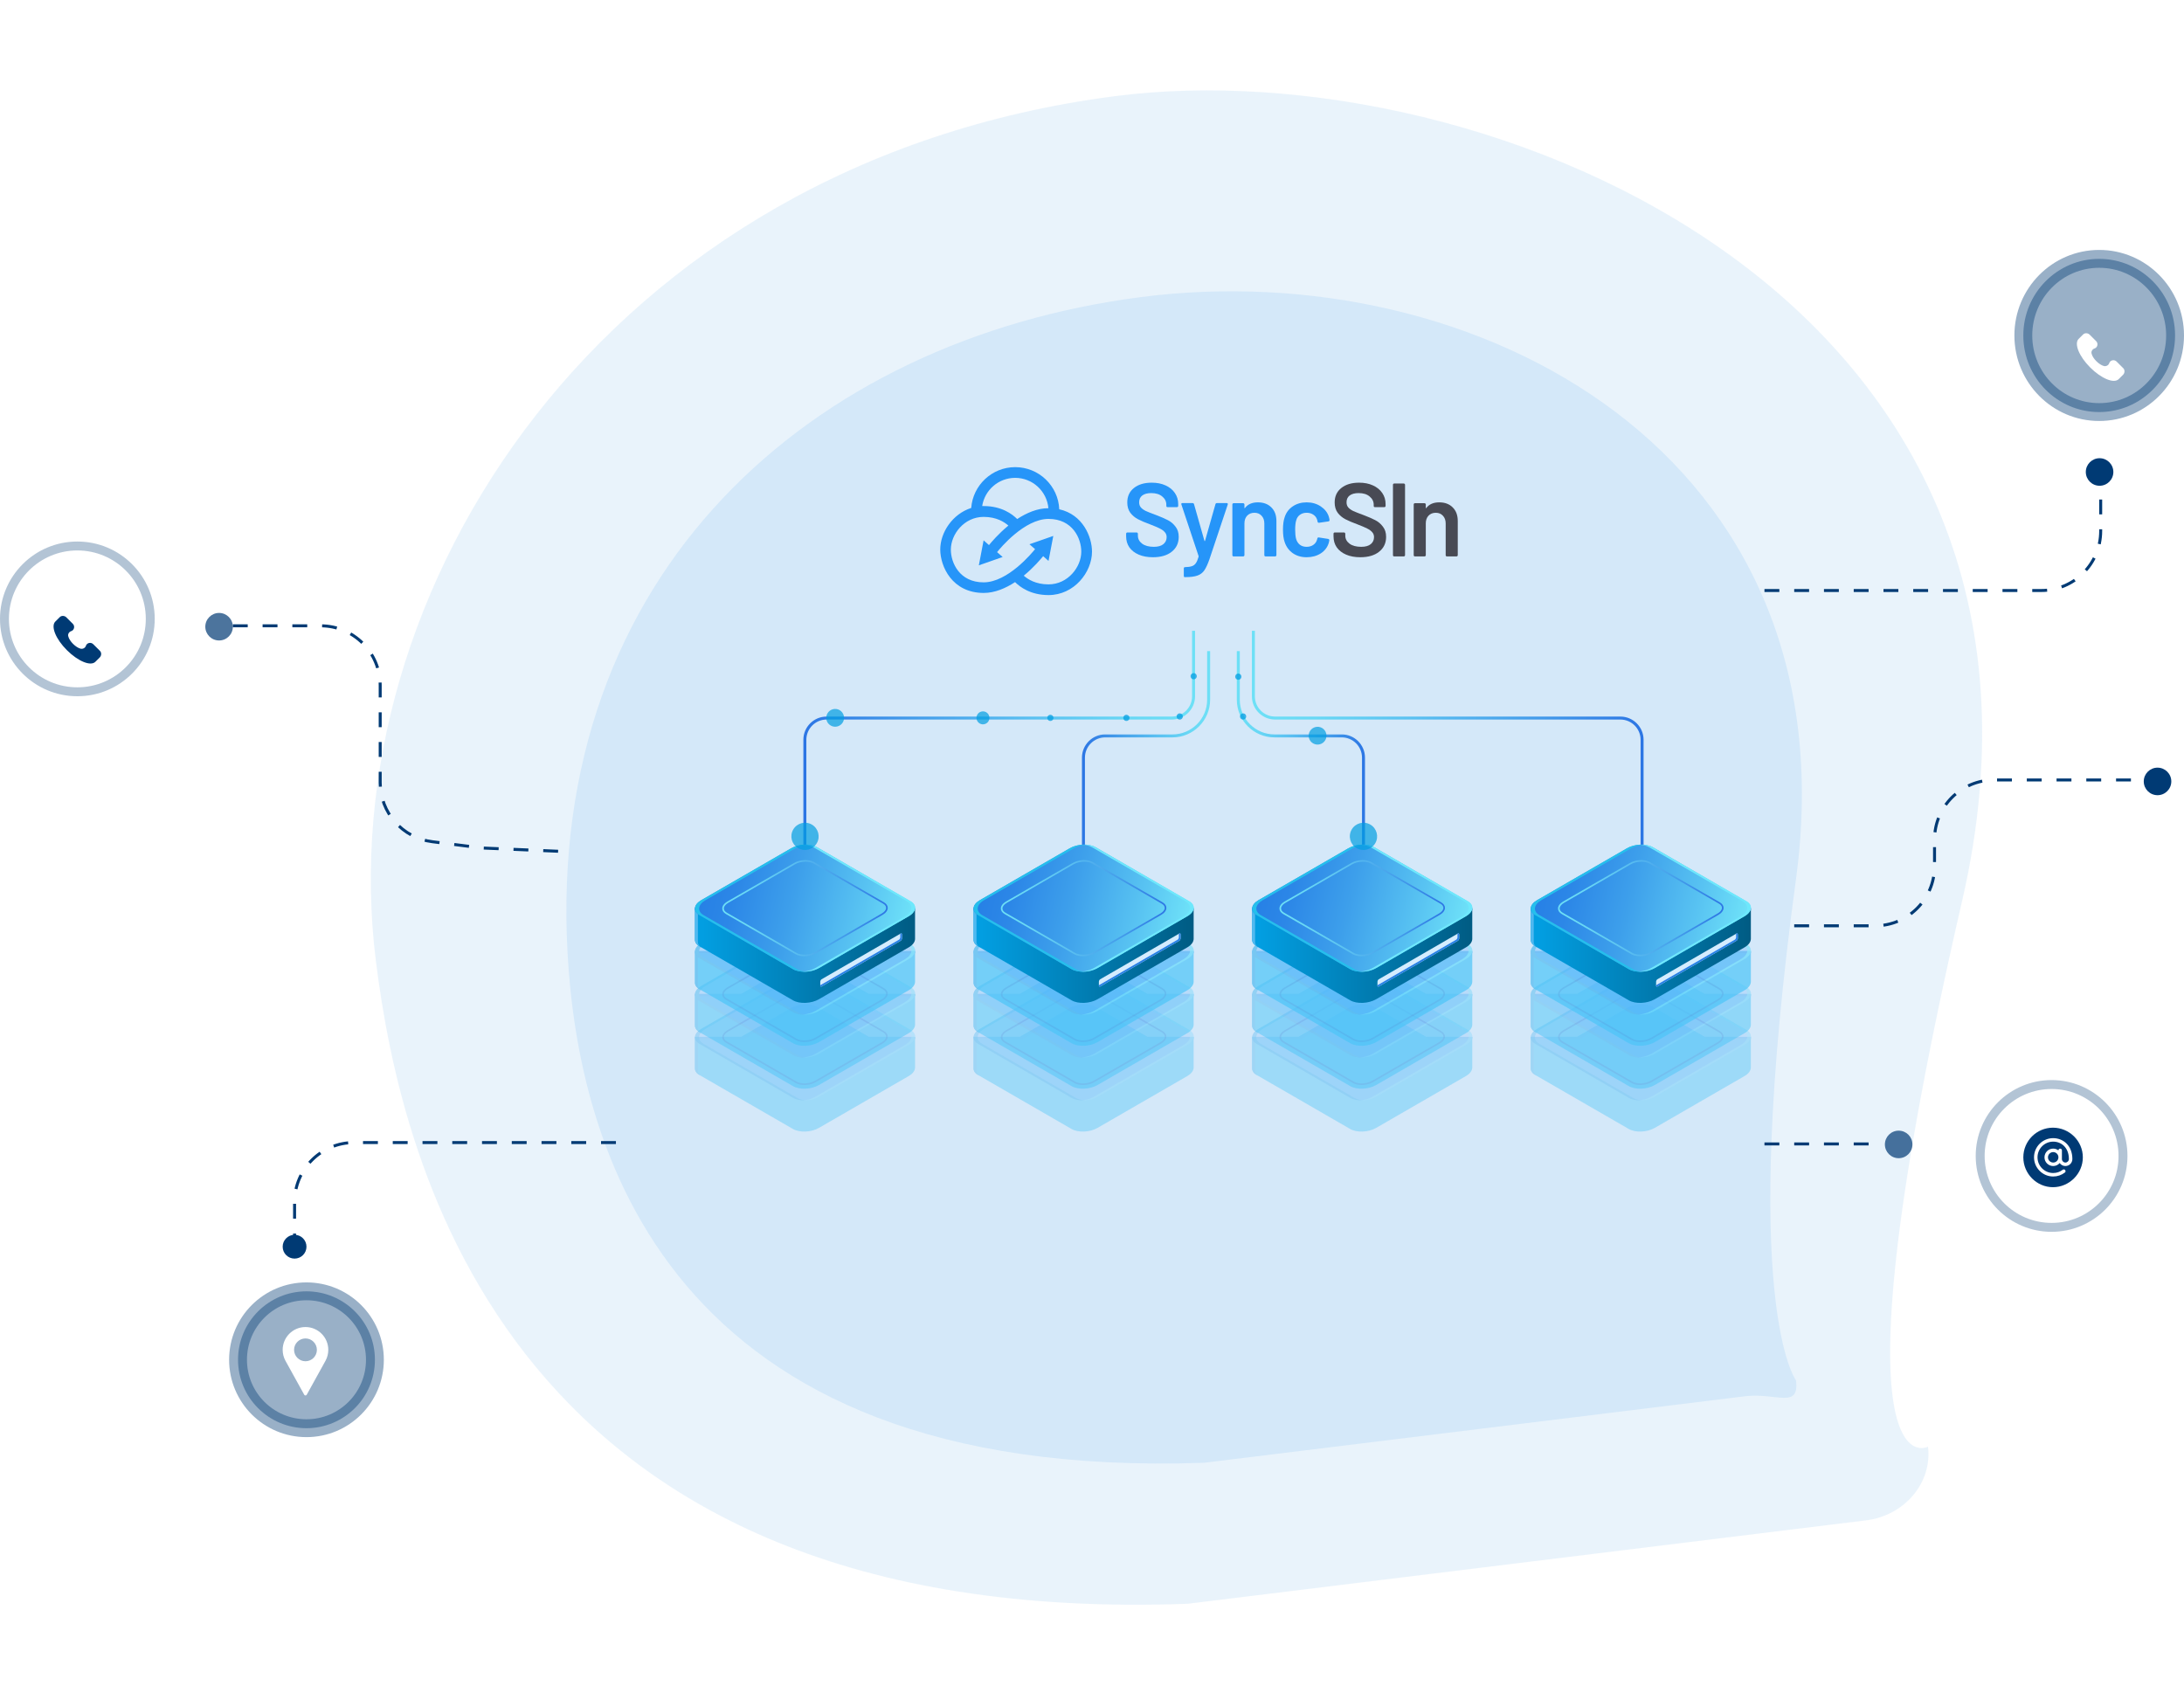 <svg width="734" height="569" viewBox="0 0 734 569" fill="none" xmlns="http://www.w3.org/2000/svg">
<path d="M374.566 32.334C499.14 16.129 706.085 100.491 659.436 302.755C612.788 505.019 647.959 486.216 647.959 486.216C649.444 498.292 640.127 509.375 627.15 510.971L399.142 539.011C170.606 547.393 134.829 390.835 126.321 322.936C110.778 198.899 202.618 54.701 374.566 32.334Z" fill="#D4E8F9" fill-opacity="0.5"/>
<path d="M383.205 99.876C495.78 85.218 623.027 152.149 603.602 295.408C584.177 438.667 603.602 463.908 603.602 463.908C604.807 473.709 596.878 467.985 586.528 469.258L404.682 491.621C222.38 498.031 194.247 383.4 190.743 320.27C183.643 192.336 272.754 114.258 383.205 99.876Z" fill="#D4E8F9"/>
<path d="M355.991 171.16C355.671 163.28 349.146 157 341.18 157C333.374 157 326.969 163.08 326.408 170.72C320.123 172.72 316 178.96 316 184.68C316 190.32 319.963 199.28 330.611 199.28C334.374 199.28 338.017 197.68 341.14 195.64C342.781 197.28 346.384 200 352.389 200C360.995 200 367 192.32 367 185.4C367 180.44 363.918 172.92 355.991 171.16ZM341.18 160.6C347.024 160.6 351.828 165.08 352.349 170.8C348.626 170.8 344.983 172.4 341.86 174.44C340.219 172.8 336.616 170.08 330.611 170.08C330.451 170.08 330.291 170.08 330.091 170.08C330.932 164.72 335.575 160.6 341.18 160.6ZM352.389 196.4C348.025 196.4 345.383 194.64 344.062 193.48C347.425 190.72 349.827 187.84 350.587 186.92L352.389 188.52L353.99 180.12L345.984 182.92L347.865 184.56C346.864 185.8 338.698 195.72 330.571 195.72C322.485 195.72 319.563 189.16 319.563 184.72C319.563 179.52 324.086 173.72 330.571 173.72C334.935 173.72 337.577 175.48 338.898 176.64C335.535 179.4 333.133 182.28 332.373 183.2L330.571 181.6L328.97 190L336.976 187.2L335.095 185.56C336.096 184.32 344.262 174.4 352.389 174.4C360.475 174.4 363.397 180.96 363.397 185.4C363.397 190.6 358.874 196.4 352.389 196.4Z" fill="#2695F9"/>
<path d="M387.466 187.28C385.646 187.28 384.059 186.988 382.706 186.405C381.352 185.821 380.302 185.005 379.556 183.955C378.832 182.905 378.471 181.668 378.471 180.245V179.37C378.471 179.253 378.506 179.16 378.576 179.09C378.669 178.996 378.774 178.95 378.891 178.95H382.006C382.122 178.95 382.216 178.996 382.286 179.09C382.379 179.16 382.426 179.253 382.426 179.37V180.035C382.426 181.108 382.904 182.006 383.861 182.73C384.817 183.43 386.124 183.78 387.781 183.78C389.204 183.78 390.277 183.476 391.001 182.87C391.724 182.263 392.086 181.481 392.086 180.525C392.086 179.871 391.887 179.323 391.491 178.88C391.094 178.413 390.522 177.993 389.776 177.62C389.052 177.246 387.956 176.78 386.486 176.22C384.829 175.613 383.487 175.041 382.461 174.505C381.434 173.968 380.571 173.245 379.871 172.335C379.194 171.401 378.856 170.246 378.856 168.87C378.856 166.816 379.602 165.195 381.096 164.005C382.589 162.815 384.584 162.22 387.081 162.22C388.831 162.22 390.371 162.523 391.701 163.13C393.054 163.736 394.104 164.588 394.851 165.685C395.597 166.758 395.971 168.006 395.971 169.43V170.025C395.971 170.141 395.924 170.246 395.831 170.34C395.761 170.41 395.667 170.445 395.551 170.445H392.401C392.284 170.445 392.179 170.41 392.086 170.34C392.016 170.246 391.981 170.141 391.981 170.025V169.64C391.981 168.543 391.526 167.621 390.616 166.875C389.729 166.105 388.492 165.72 386.906 165.72C385.622 165.72 384.619 165.988 383.896 166.525C383.196 167.061 382.846 167.82 382.846 168.8C382.846 169.5 383.032 170.071 383.406 170.515C383.779 170.958 384.339 171.366 385.086 171.74C385.832 172.09 386.987 172.545 388.551 173.105C390.207 173.735 391.526 174.306 392.506 174.82C393.509 175.333 394.361 176.056 395.061 176.99C395.784 177.9 396.146 179.043 396.146 180.42C396.146 182.52 395.364 184.188 393.801 185.425C392.261 186.661 390.149 187.28 387.466 187.28Z" fill="#2695F9"/>
<path d="M398.099 193.965C398.029 193.965 397.971 193.918 397.924 193.825C397.878 193.755 397.854 193.661 397.854 193.545V191.025C397.854 190.908 397.889 190.803 397.959 190.71C398.053 190.64 398.158 190.605 398.274 190.605H398.309C399.266 190.581 400.013 190.476 400.549 190.29C401.086 190.126 401.529 189.8 401.879 189.31C402.229 188.82 402.544 188.085 402.824 187.105C402.848 187.058 402.848 186.988 402.824 186.895L397.049 169.57C397.026 169.523 397.014 169.465 397.014 169.395C397.014 169.185 397.131 169.08 397.364 169.08H400.794C401.051 169.08 401.214 169.196 401.284 169.43L404.784 181.75C404.808 181.82 404.843 181.855 404.889 181.855C404.936 181.855 404.971 181.82 404.994 181.75L408.494 169.43C408.564 169.196 408.728 169.08 408.984 169.08H412.309C412.449 169.08 412.543 169.126 412.589 169.22C412.659 169.29 412.671 169.406 412.624 169.57L406.464 187.98C405.881 189.636 405.309 190.873 404.749 191.69C404.189 192.506 403.419 193.09 402.439 193.44C401.483 193.79 400.118 193.965 398.344 193.965H398.099Z" fill="#2695F9"/>
<path d="M422.748 168.835C424.638 168.835 426.143 169.395 427.263 170.515C428.407 171.635 428.978 173.163 428.978 175.1V186.58C428.978 186.696 428.932 186.801 428.838 186.895C428.768 186.965 428.675 187 428.558 187H425.338C425.222 187 425.117 186.965 425.023 186.895C424.953 186.801 424.918 186.696 424.918 186.58V175.94C424.918 174.866 424.615 174.003 424.008 173.35C423.402 172.673 422.597 172.335 421.593 172.335C420.59 172.335 419.773 172.661 419.143 173.315C418.537 173.968 418.233 174.831 418.233 175.905V186.58C418.233 186.696 418.187 186.801 418.093 186.895C418.023 186.965 417.93 187 417.813 187H414.593C414.477 187 414.372 186.965 414.278 186.895C414.208 186.801 414.173 186.696 414.173 186.58V169.535C414.173 169.418 414.208 169.325 414.278 169.255C414.372 169.161 414.477 169.115 414.593 169.115H417.813C417.93 169.115 418.023 169.161 418.093 169.255C418.187 169.325 418.233 169.418 418.233 169.535V170.655C418.233 170.725 418.257 170.771 418.303 170.795C418.35 170.818 418.385 170.795 418.408 170.725C419.365 169.465 420.812 168.835 422.748 168.835Z" fill="#2695F9"/>
<path d="M439.13 187.28C437.333 187.28 435.781 186.825 434.475 185.915C433.168 184.981 432.258 183.733 431.745 182.17C431.371 181.12 431.185 179.72 431.185 177.97C431.185 176.29 431.371 174.913 431.745 173.84C432.235 172.3 433.133 171.086 434.44 170.2C435.77 169.29 437.333 168.835 439.13 168.835C440.95 168.835 442.536 169.29 443.89 170.2C445.243 171.11 446.141 172.253 446.585 173.63C446.701 174.003 446.783 174.376 446.83 174.75V174.82C446.83 175.053 446.701 175.193 446.445 175.24L443.295 175.695H443.225C443.015 175.695 442.875 175.578 442.805 175.345C442.805 175.228 442.793 175.135 442.77 175.065C442.723 174.878 442.676 174.715 442.63 174.575C442.42 173.921 442 173.385 441.37 172.965C440.74 172.545 439.993 172.335 439.13 172.335C438.243 172.335 437.485 172.568 436.855 173.035C436.248 173.478 435.84 174.096 435.63 174.89C435.396 175.636 435.28 176.675 435.28 178.005C435.28 179.288 435.385 180.326 435.595 181.12C435.828 181.936 436.248 182.59 436.855 183.08C437.461 183.546 438.22 183.78 439.13 183.78C440.016 183.78 440.775 183.558 441.405 183.115C442.058 182.648 442.478 182.03 442.665 181.26C442.688 181.213 442.7 181.155 442.7 181.085C442.723 181.061 442.735 181.026 442.735 180.98C442.805 180.7 442.968 180.583 443.225 180.63L446.375 181.12C446.491 181.143 446.585 181.201 446.655 181.295C446.748 181.365 446.783 181.47 446.76 181.61C446.69 181.983 446.631 182.251 446.585 182.415C446.141 183.908 445.243 185.098 443.89 185.985C442.536 186.848 440.95 187.28 439.13 187.28Z" fill="#2695F9"/>
<path d="M457.164 187.28C455.344 187.28 453.757 186.988 452.404 186.405C451.05 185.821 450 185.005 449.254 183.955C448.53 182.905 448.169 181.668 448.169 180.245V179.37C448.169 179.253 448.204 179.16 448.274 179.09C448.367 178.996 448.472 178.95 448.589 178.95H451.704C451.82 178.95 451.914 178.996 451.984 179.09C452.077 179.16 452.124 179.253 452.124 179.37V180.035C452.124 181.108 452.602 182.006 453.559 182.73C454.515 183.43 455.822 183.78 457.479 183.78C458.902 183.78 459.975 183.476 460.699 182.87C461.422 182.263 461.784 181.481 461.784 180.525C461.784 179.871 461.585 179.323 461.189 178.88C460.792 178.413 460.22 177.993 459.474 177.62C458.75 177.246 457.654 176.78 456.184 176.22C454.527 175.613 453.185 175.041 452.159 174.505C451.132 173.968 450.269 173.245 449.569 172.335C448.892 171.401 448.554 170.246 448.554 168.87C448.554 166.816 449.3 165.195 450.794 164.005C452.287 162.815 454.282 162.22 456.779 162.22C458.529 162.22 460.069 162.523 461.399 163.13C462.752 163.736 463.802 164.588 464.549 165.685C465.295 166.758 465.669 168.006 465.669 169.43V170.025C465.669 170.141 465.622 170.246 465.529 170.34C465.459 170.41 465.365 170.445 465.249 170.445H462.099C461.982 170.445 461.877 170.41 461.784 170.34C461.714 170.246 461.679 170.141 461.679 170.025V169.64C461.679 168.543 461.224 167.621 460.314 166.875C459.427 166.105 458.19 165.72 456.604 165.72C455.32 165.72 454.317 165.988 453.594 166.525C452.894 167.061 452.544 167.82 452.544 168.8C452.544 169.5 452.73 170.071 453.104 170.515C453.477 170.958 454.037 171.366 454.784 171.74C455.53 172.09 456.685 172.545 458.249 173.105C459.905 173.735 461.224 174.306 462.204 174.82C463.207 175.333 464.059 176.056 464.759 176.99C465.482 177.9 465.844 179.043 465.844 180.42C465.844 182.52 465.062 184.188 463.499 185.425C461.959 186.661 459.847 187.28 457.164 187.28Z" fill="#484A54"/>
<path d="M468.567 187C468.451 187 468.346 186.965 468.252 186.895C468.182 186.801 468.147 186.696 468.147 186.58V162.92C468.147 162.803 468.182 162.71 468.252 162.64C468.346 162.546 468.451 162.5 468.567 162.5H471.787C471.904 162.5 471.997 162.546 472.067 162.64C472.161 162.71 472.207 162.803 472.207 162.92V186.58C472.207 186.696 472.161 186.801 472.067 186.895C471.997 186.965 471.904 187 471.787 187H468.567Z" fill="#484A54"/>
<path d="M483.696 168.835C485.586 168.835 487.091 169.395 488.211 170.515C489.355 171.635 489.926 173.163 489.926 175.1V186.58C489.926 186.696 489.88 186.801 489.786 186.895C489.716 186.965 489.623 187 489.506 187H486.286C486.17 187 486.065 186.965 485.971 186.895C485.901 186.801 485.866 186.696 485.866 186.58V175.94C485.866 174.866 485.563 174.003 484.956 173.35C484.35 172.673 483.545 172.335 482.541 172.335C481.538 172.335 480.721 172.661 480.091 173.315C479.485 173.968 479.181 174.831 479.181 175.905V186.58C479.181 186.696 479.135 186.801 479.041 186.895C478.971 186.965 478.878 187 478.761 187H475.541C475.425 187 475.32 186.965 475.226 186.895C475.156 186.801 475.121 186.696 475.121 186.58V169.535C475.121 169.418 475.156 169.325 475.226 169.255C475.32 169.161 475.425 169.115 475.541 169.115H478.761C478.878 169.115 478.971 169.161 479.041 169.255C479.135 169.325 479.181 169.418 479.181 169.535V170.655C479.181 170.725 479.205 170.771 479.251 170.795C479.298 170.818 479.333 170.795 479.356 170.725C480.313 169.465 481.76 168.835 483.696 168.835Z" fill="#484A54"/>
<path d="M603 311.145H630.16C641.205 311.145 650.16 302.19 650.16 291.145V282.145C650.16 271.099 659.114 262.145 670.16 262.145H725" stroke="#003A74" stroke-dasharray="5 5"/>
<path d="M207 384L119 384C107.954 384 99 392.954 99 404L99 417.5" stroke="#003A74" stroke-dasharray="5 5"/>
<path d="M593 384.462L613 384.462L633 384.462" stroke="#003A74" stroke-dasharray="5 5"/>
<path d="M593 198.462L613 198.462L686 198.462C697.046 198.462 706 189.508 706 178.462L706 161" stroke="#003A74" stroke-dasharray="5 5"/>
<path d="M78.256 210.331H107.777C118.822 210.331 127.777 219.285 127.777 230.331V263.045C127.777 273.122 135.273 281.625 145.271 282.887L162 285L190.719 286.231" stroke="#003A74" stroke-dasharray="5 5"/>
<circle opacity="0.7" cx="4.628" cy="4.628" r="4.628" transform="matrix(-1 0 0 1 78.256 206)" fill="#003A74"/>
<circle cx="26" cy="208" r="26" fill="white"/>
<circle cx="26" cy="208" r="24.5" stroke="#003A74" stroke-opacity="0.3" stroke-width="3"/>
<g filter="url(#filter0_d_2202_5410)">
<path d="M33.58 211.742L31.343 209.51C30.544 208.712 29.185 209.031 28.866 210.068C28.626 210.785 27.827 211.184 27.108 211.025C25.509 210.626 23.352 208.553 22.952 206.878C22.712 206.16 23.192 205.363 23.911 205.124C24.95 204.805 25.27 203.449 24.47 202.652L22.233 200.419C21.594 199.86 20.635 199.86 20.075 200.419L18.557 201.934C17.039 203.529 18.717 207.755 22.473 211.503C26.229 215.251 30.464 217.006 32.062 215.411L33.58 213.895C34.14 213.258 34.14 212.301 33.58 211.742Z" fill="#003A74"/>
</g>
<circle opacity="0.4" cx="103" cy="457" r="23" fill="#003A74" stroke="#003A74" stroke-width="6"/>
<path d="M102.666 446C98.438 446 94.999 449.439 94.999 453.667C94.999 454.936 95.316 456.194 95.919 457.31L102.246 468.753C102.331 468.905 102.491 469 102.666 469C102.84 469 103.001 468.905 103.085 468.753L109.414 457.306C110.015 456.194 110.332 454.936 110.332 453.667C110.332 449.439 106.893 446 102.666 446ZM102.666 457.5C100.552 457.5 98.832 455.78 98.832 453.667C98.832 451.553 100.552 449.833 102.666 449.833C104.779 449.833 106.499 451.553 106.499 453.667C106.499 455.78 104.779 457.5 102.666 457.5Z" fill="white"/>
<circle cx="689.5" cy="388.5" r="25.5" fill="white"/>
<circle cx="689.5" cy="388.5" r="24" stroke="#003A74" stroke-opacity="0.3" stroke-width="3"/>
<g clip-path="url(#clip0_2202_5410)">
<path d="M690.039 387.203C689.07 387.203 688.281 387.992 688.281 388.961C688.281 389.93 689.07 390.719 690.039 390.719C691.008 390.719 691.797 389.93 691.797 388.961C691.797 387.992 691.008 387.203 690.039 387.203Z" fill="#003A74"/>
<path d="M689.961 379C684.468 379 680 383.468 680 388.961C680 394.454 684.468 399 689.961 399C695.454 399 700 394.454 700 388.961C700 383.468 695.454 379 689.961 379ZM694.141 391.891C693.349 391.891 692.65 391.494 692.226 390.891C691.689 391.499 690.912 391.891 690.039 391.891C688.424 391.891 687.109 390.576 687.109 388.961C687.109 387.346 688.424 386.031 690.039 386.031C690.701 386.031 691.306 386.26 691.797 386.632V386.617C691.797 386.293 692.059 386.031 692.383 386.031C692.707 386.031 692.969 386.293 692.969 386.617C692.969 387.92 692.969 388.243 692.969 389.547C692.969 390.193 693.495 390.719 694.141 390.719C694.787 390.719 695.312 390.193 695.312 389.547C695.312 385.625 692.717 383.688 690.039 383.688C687.131 383.688 684.766 386.053 684.766 388.961C684.766 391.869 687.131 394.234 690.039 394.234C691.211 394.234 692.319 393.859 693.245 393.148C693.863 392.677 694.57 393.608 693.959 394.078C692.826 394.947 691.471 395.406 690.039 395.406C686.485 395.406 683.594 392.515 683.594 388.961C683.594 385.407 686.485 382.516 690.039 382.516C693.277 382.516 696.484 384.904 696.484 389.547C696.484 390.839 695.433 391.891 694.141 391.891Z" fill="#003A74"/>
</g>
<path opacity="0.4" d="M731 112.744C731 126.986 719.559 138.487 705.5 138.487C691.441 138.487 680 126.986 680 112.744C680 98.502 691.441 87 705.5 87C719.559 87 731 98.502 731 112.744Z" fill="#003A74" stroke="#003A74" stroke-width="6"/>
<g filter="url(#filter1_d_2202_5410)">
<path d="M713.58 116.742L711.343 114.51C710.544 113.712 709.185 114.031 708.866 115.068C708.626 115.785 707.827 116.184 707.108 116.025C705.509 115.626 703.352 113.553 702.952 111.878C702.712 111.16 703.192 110.363 703.911 110.124C704.95 109.805 705.27 108.449 704.47 107.652L702.233 105.419C701.594 104.86 700.635 104.86 700.075 105.419L698.557 106.934C697.039 108.529 698.717 112.755 702.473 116.503C706.229 120.251 710.464 122.006 712.062 120.411L713.58 118.895C714.14 118.258 714.14 117.301 713.58 116.742Z" fill="white"/>
</g>
<circle opacity="0.7" cx="4.628" cy="4.628" r="4.628" transform="matrix(-1 0 0 1 642.732 380)" fill="#003A74"/>
<circle cx="4.628" cy="4.628" r="4.628" transform="matrix(-1 0 0 1 710.256 154)" fill="#003A74"/>
<circle cx="4.628" cy="4.628" r="4.628" transform="matrix(-1 0 0 1 729.732 258)" fill="#003A74"/>
<path d="M552.37 305.23H551.37V248.62C551.37 244.88 548.32 241.83 544.58 241.83H428.53C424.24 241.83 420.74 238.34 420.74 234.04V212H421.74V234.04C421.74 237.78 424.79 240.83 428.53 240.83H544.58C548.87 240.83 552.37 244.32 552.37 248.62V305.23Z" fill="url(#paint0_linear_2202_5410)"/>
<path d="M458.74 305.23H457.74V254.62C457.74 250.88 454.69 247.83 450.95 247.83H428.33C421.35 247.83 415.67 242.15 415.67 235.17V218.83H416.67V235.17C416.67 241.6 421.9 246.83 428.33 246.83H450.95C455.24 246.83 458.74 250.32 458.74 254.62V305.23Z" fill="url(#paint1_linear_2202_5410)"/>
<path d="M270 305.23H271V248.62C271 244.88 274.05 241.83 277.79 241.83H393.84C398.13 241.83 401.63 238.34 401.63 234.04V212H400.63V234.04C400.63 237.78 397.58 240.83 393.84 240.83H277.79C273.5 240.83 270 244.32 270 248.62V305.23Z" fill="url(#paint2_linear_2202_5410)"/>
<path d="M363.63 305.23H364.63V254.62C364.63 250.88 367.68 247.83 371.42 247.83H394.04C401.02 247.83 406.7 242.15 406.7 235.17V218.83H405.7V235.17C405.7 241.6 400.47 246.83 394.04 246.83H371.42C367.13 246.83 363.63 250.32 363.63 254.62V305.23Z" fill="url(#paint3_linear_2202_5410)"/>
<g filter="url(#filter2_f_2202_5410)">
<path d="M352.1 240.74C352.39 240.24 353.03 240.07 353.54 240.36C354.04 240.65 354.21 241.29 353.92 241.8C353.63 242.3 352.99 242.47 352.48 242.18C351.99 241.88 351.81 241.24 352.1 240.74Z" fill="#029EE1" fill-opacity="0.74"/>
</g>
<g filter="url(#filter3_f_2202_5410)">
<path d="M377.649 240.74C377.939 240.24 378.579 240.07 379.089 240.36C379.589 240.65 379.759 241.29 379.469 241.8C379.179 242.3 378.539 242.47 378.029 242.18C377.529 241.88 377.359 241.24 377.649 240.74Z" fill="#029EE1" fill-opacity="0.74"/>
</g>
<g filter="url(#filter4_f_2202_5410)">
<path d="M395.579 240.27C395.869 239.77 396.509 239.6 397.019 239.89C397.519 240.18 397.689 240.82 397.399 241.33C397.109 241.84 396.469 242 395.959 241.71C395.449 241.42 395.289 240.77 395.579 240.27Z" fill="#029EE1" fill-opacity="0.74"/>
</g>
<g filter="url(#filter5_f_2202_5410)">
<path d="M416.87 240.27C417.16 239.77 417.8 239.6 418.31 239.89C418.81 240.18 418.98 240.82 418.69 241.33C418.4 241.84 417.76 242 417.25 241.71C416.74 241.42 416.58 240.77 416.87 240.27Z" fill="#029EE1" fill-opacity="0.74"/>
</g>
<g filter="url(#filter6_f_2202_5410)">
<path d="M415.261 226.89C415.551 226.39 416.191 226.22 416.701 226.51C417.201 226.8 417.371 227.44 417.081 227.95C416.791 228.45 416.151 228.62 415.641 228.33C415.141 228.04 414.971 227.4 415.261 226.89Z" fill="#029EE1" fill-opacity="0.74"/>
</g>
<g filter="url(#filter7_f_2202_5410)">
<path d="M400.261 226.74C400.551 226.24 401.191 226.07 401.701 226.36C402.201 226.65 402.371 227.29 402.081 227.8C401.791 228.3 401.151 228.47 400.641 228.18C400.141 227.88 399.971 227.24 400.261 226.74Z" fill="#029EE1" fill-opacity="0.74"/>
</g>
<g opacity="0.4">
<path d="M307.54 348.48H291.95L274.59 338.46C272.35 337.17 268.45 337.33 265.87 338.82L249.14 348.48H233.56V358.95C233.5 359.82 233.98 360.67 235.06 361.29L266.5 379.44C268.74 380.73 272.64 380.57 275.22 379.08L305.4 361.65C306.74 360.88 307.45 359.9 307.52 358.95H307.53V348.48H307.54Z" fill="#4CC5F8"/>
<path d="M234.549 359.67V349.2H250.129L266.859 339.54C269.439 338.05 273.349 337.89 275.579 339.18L292.939 349.2H307.549V348.48H291.959L274.599 338.46C272.359 337.17 268.459 337.33 265.879 338.82L249.149 348.48H233.569V358.95C233.509 359.82 233.989 360.67 235.069 361.29L235.249 361.39C234.729 360.87 234.499 360.28 234.549 359.67Z" fill="#50B9F0"/>
<path opacity="0.4" d="M266.5 368.971L235.06 350.821C232.82 349.531 233.11 347.281 235.69 345.791L265.87 328.361C268.45 326.871 272.36 326.711 274.59 328.001L306.03 346.151C308.27 347.441 307.99 349.691 305.4 351.191L275.22 368.621C272.64 370.101 268.74 370.261 266.5 368.971Z" fill="#49A3FE"/>
<path opacity="0.4" d="M306.03 346.151L274.59 328.001C273.43 327.331 271.83 327.061 270.19 327.151C271.38 327.221 272.5 327.501 273.36 328.001L304.8 346.151C307.04 347.441 306.75 349.691 304.17 351.191L273.99 368.621C272.75 369.341 271.19 369.741 269.67 369.831C271.56 369.941 273.64 369.531 275.22 368.621L305.4 351.191C307.99 349.691 308.27 347.441 306.03 346.151Z" fill="#6EE8FC"/>
<path opacity="0.4" d="M270.35 364.65C269.24 364.65 268.189 364.43 267.399 363.97L243.99 350.46C243.18 349.99 242.729 349.33 242.729 348.6C242.729 347.74 243.359 346.88 244.449 346.25L266.919 333.28C268.909 332.13 271.939 332.01 273.679 333.01L297.089 346.52C297.899 346.99 298.35 347.65 298.35 348.38C298.35 349.24 297.72 350.1 296.63 350.73L274.16 363.7C273.069 364.33 271.68 364.65 270.35 364.65ZM270.74 332.85C269.51 332.85 268.209 333.15 267.199 333.73L244.729 346.7C243.809 347.23 243.27 347.92 243.27 348.59C243.27 349.12 243.619 349.62 244.259 349.99L267.669 363.5C269.259 364.42 272.049 364.29 273.889 363.23L296.359 350.26C297.279 349.73 297.809 349.04 297.809 348.37C297.809 347.84 297.46 347.34 296.82 346.97L273.41 333.46C272.709 333.05 271.75 332.85 270.74 332.85Z" fill="#480689"/>
<path opacity="0.4" d="M267.91 368.97L236.47 350.82C234.23 349.53 234.52 347.28 237.1 345.79L267.28 328.36C268.51 327.65 270.03 327.25 271.53 327.15C269.61 327.01 267.48 327.43 265.87 328.36L235.69 345.79C233.11 347.28 232.83 349.53 235.06 350.82L266.5 368.97C267.67 369.65 269.31 369.92 270.97 369.82C269.82 369.73 268.75 369.45 267.91 368.97Z" fill="#029EE1"/>
</g>
<g opacity="0.5">
<path d="M307.54 334.07H291.95L274.59 324.05C272.35 322.76 268.45 322.92 265.87 324.41L249.14 334.07H233.56V344.54C233.5 345.41 233.98 346.26 235.06 346.88L266.5 365.03C268.74 366.32 272.64 366.16 275.22 364.67L305.4 347.24C306.74 346.47 307.45 345.49 307.52 344.54H307.53V334.07H307.54Z" fill="#4CC5F8"/>
<path d="M234.549 345.251V334.781H250.129L266.859 325.121C269.439 323.631 273.349 323.471 275.579 324.761L292.939 334.781H307.549V334.061H291.959L274.599 324.041C272.359 322.751 268.459 322.911 265.879 324.401L249.149 334.061H233.569V344.531C233.509 345.401 233.989 346.251 235.069 346.871L235.249 346.971C234.729 346.461 234.499 345.861 234.549 345.251Z" fill="#50B9F0"/>
<path opacity="0.4" d="M266.5 354.551L235.06 336.401C232.82 335.111 233.11 332.861 235.69 331.371L265.87 313.941C268.45 312.451 272.36 312.291 274.59 313.581L306.03 331.731C308.27 333.021 307.99 335.271 305.4 336.761L275.22 354.191C272.64 355.681 268.74 355.841 266.5 354.551Z" fill="#49A3FE"/>
<path opacity="0.5" d="M306.03 331.731L274.59 313.581C273.43 312.911 271.83 312.641 270.19 312.731C271.38 312.801 272.5 313.081 273.36 313.581L304.8 331.731C307.04 333.021 306.75 335.271 304.17 336.761L273.99 354.191C272.75 354.911 271.19 355.311 269.67 355.401C271.56 355.511 273.64 355.101 275.22 354.191L305.4 336.761C307.99 335.271 308.27 333.021 306.03 331.731Z" fill="#6EE8FC"/>
<path opacity="0.5" d="M270.35 350.23C269.24 350.23 268.189 350.01 267.399 349.55L243.99 336.04C243.18 335.57 242.729 334.91 242.729 334.18C242.729 333.32 243.359 332.46 244.449 331.83L266.919 318.86C268.909 317.71 271.949 317.59 273.679 318.59L297.089 332.1C297.899 332.57 298.35 333.23 298.35 333.96C298.35 334.82 297.72 335.68 296.63 336.31L274.16 349.28C273.069 349.91 271.68 350.23 270.35 350.23ZM270.74 318.43C269.51 318.43 268.209 318.73 267.199 319.31L244.729 332.28C243.809 332.81 243.27 333.5 243.27 334.17C243.27 334.7 243.619 335.2 244.259 335.56L267.669 349.07C269.259 349.99 272.049 349.86 273.889 348.8L296.359 335.84C297.279 335.31 297.809 334.62 297.809 333.95C297.809 333.42 297.46 332.92 296.82 332.55L273.41 319.04C272.709 318.63 271.75 318.43 270.74 318.43Z" fill="#480689"/>
<path d="M267.91 354.55L236.47 336.4C234.23 335.11 234.52 332.86 237.1 331.37L267.28 313.94C268.51 313.23 270.03 312.83 271.53 312.73C269.61 312.59 267.48 313.01 265.87 313.94L235.69 331.37C233.11 332.86 232.83 335.11 235.06 336.4L266.5 354.55C267.67 355.23 269.31 355.5 270.97 355.4C269.82 355.32 268.75 355.04 267.91 354.55Z" fill="#50B9F0"/>
</g>
<g opacity="0.7">
<path d="M307.54 319.649H291.95L274.59 309.629C272.35 308.339 268.45 308.499 265.87 309.989L249.14 319.649H233.56V330.119C233.5 330.989 233.98 331.839 235.06 332.459L266.5 350.609C268.74 351.899 272.64 351.739 275.22 350.249L305.4 332.819C306.74 332.049 307.45 331.069 307.52 330.119H307.53V319.649H307.54Z" fill="#4CC5F8"/>
<path d="M234.549 330.839V320.369H250.129L266.859 310.709C269.439 309.219 273.349 309.059 275.579 310.349L292.939 320.369H307.549V319.649H291.959L274.599 309.629C272.359 308.339 268.459 308.499 265.879 309.989L249.149 319.649H233.569V330.119C233.509 330.989 233.989 331.839 235.069 332.459L235.249 332.559C234.729 332.039 234.499 331.449 234.549 330.839Z" fill="#50B9F0"/>
<path opacity="0.4" d="M266.5 340.139L235.06 321.989C232.82 320.699 233.11 318.449 235.69 316.959L265.87 299.529C268.45 298.039 272.36 297.879 274.59 299.169L306.03 317.319C308.27 318.609 307.99 320.859 305.4 322.359L275.22 339.789C272.64 341.259 268.74 341.429 266.5 340.139Z" fill="#49A3FE"/>
<path opacity="0.7" d="M306.03 317.31L274.59 299.16C273.43 298.49 271.83 298.22 270.19 298.31C271.38 298.38 272.5 298.66 273.36 299.16L304.8 317.31C307.04 318.6 306.75 320.85 304.17 322.35L273.99 339.78C272.75 340.5 271.19 340.9 269.67 340.99C271.56 341.1 273.64 340.69 275.22 339.78L305.4 322.35C307.99 320.86 308.27 318.6 306.03 317.31Z" fill="#6EE8FC"/>
<path opacity="0.7" d="M270.35 335.809C269.24 335.809 268.189 335.589 267.399 335.129L243.99 321.619C243.18 321.149 242.729 320.489 242.729 319.759C242.729 318.899 243.359 318.039 244.449 317.409L266.919 304.439C268.909 303.289 271.949 303.169 273.679 304.169L297.089 317.679C297.899 318.149 298.35 318.809 298.35 319.539C298.35 320.399 297.72 321.259 296.63 321.889L274.16 334.859C273.069 335.489 271.68 335.809 270.35 335.809ZM270.74 304.009C269.51 304.009 268.209 304.309 267.199 304.889L244.729 317.859C243.809 318.389 243.27 319.079 243.27 319.749C243.27 320.279 243.619 320.779 244.259 321.149L267.669 334.659C269.259 335.579 272.049 335.449 273.889 334.389L296.359 321.419C297.279 320.889 297.809 320.199 297.809 319.529C297.809 318.999 297.46 318.499 296.82 318.129L273.41 304.619C272.709 304.219 271.75 304.009 270.74 304.009Z" fill="#480689"/>
<path d="M267.91 340.14L236.47 321.99C234.23 320.7 234.52 318.45 237.1 316.95L267.28 299.52C268.51 298.81 270.03 298.41 271.53 298.31C269.61 298.17 267.48 298.59 265.87 299.52L235.69 316.95C233.11 318.44 232.83 320.69 235.06 321.99L266.5 340.14C267.67 340.82 269.31 341.09 270.97 340.99C269.82 340.9 268.75 340.62 267.91 340.14Z" fill="#50B9F0"/>
</g>
<path d="M307.54 305.23H291.95L274.59 295.209C272.35 293.919 268.45 294.079 265.87 295.569L249.14 305.23H233.56V315.699C233.5 316.569 233.98 317.42 235.06 318.04L266.5 336.19C268.74 337.48 272.64 337.319 275.22 335.829L305.4 318.399C306.74 317.629 307.45 316.649 307.52 315.699H307.53V305.23H307.54Z" fill="url(#paint4_linear_2202_5410)"/>
<path d="M234.549 316.419V305.95H250.129L266.859 296.289C269.439 294.799 273.349 294.639 275.579 295.929L292.939 305.95H307.549V305.23H291.959L274.599 295.209C272.359 293.919 268.459 294.079 265.879 295.569L249.149 305.23H233.569V315.699C233.509 316.569 233.989 317.42 235.069 318.04L235.249 318.139C234.729 317.619 234.499 317.029 234.549 316.419Z" fill="#50B9F0"/>
<path d="M266.5 325.72L235.06 307.57C232.82 306.28 233.11 304.03 235.69 302.54L265.87 285.11C268.45 283.62 272.36 283.46 274.59 284.75L306.03 302.9C308.27 304.19 307.99 306.44 305.4 307.93L275.22 325.36C272.64 326.85 268.74 327.01 266.5 325.72Z" fill="url(#paint5_linear_2202_5410)"/>
<path d="M306.03 302.89L274.59 284.74C273.43 284.07 271.83 283.8 270.19 283.89C271.38 283.96 272.5 284.24 273.36 284.74L304.8 302.89C307.04 304.18 306.75 306.43 304.17 307.93L273.99 325.36C272.75 326.08 271.19 326.48 269.67 326.57C271.56 326.68 273.64 326.27 275.22 325.36L305.4 307.93C307.99 306.44 308.27 304.18 306.03 302.89Z" fill="#6EE8FC"/>
<path d="M270.35 321.39C269.24 321.39 268.189 321.17 267.399 320.71L243.99 307.2C243.18 306.73 242.729 306.07 242.729 305.34C242.729 304.48 243.359 303.62 244.449 302.99L266.919 290.02C268.909 288.87 271.939 288.75 273.679 289.75L297.089 303.26C297.899 303.73 298.35 304.39 298.35 305.12C298.35 305.98 297.72 306.84 296.63 307.47L274.16 320.44C273.069 321.07 271.68 321.39 270.35 321.39ZM270.74 289.59C269.51 289.59 268.209 289.89 267.199 290.47L244.729 303.44C243.809 303.98 243.27 304.66 243.27 305.33C243.27 305.86 243.619 306.36 244.259 306.73L267.669 320.24C269.259 321.16 272.049 321.03 273.889 319.97L296.359 307C297.279 306.47 297.819 305.78 297.809 305.11C297.809 304.58 297.46 304.08 296.82 303.72L273.41 290.21C272.709 289.8 271.75 289.59 270.74 289.59Z" fill="url(#paint6_linear_2202_5410)"/>
<path d="M267.91 325.719L236.47 307.569C234.23 306.279 234.52 304.029 237.1 302.539L267.28 285.109C268.51 284.399 270.03 283.999 271.53 283.899C269.61 283.759 267.48 284.179 265.87 285.109L235.69 302.539C233.11 304.029 232.83 306.279 235.06 307.569L266.5 325.719C267.67 326.399 269.31 326.669 270.97 326.569C269.82 326.479 268.75 326.199 267.91 325.719Z" fill="#25BFEC"/>
<path d="M276.12 331.55L302.71 316.17C302.95 316.03 303.15 315.65 303.15 315.33V314.07C303.15 313.75 302.95 313.6 302.71 313.74L276.12 329.12C275.88 329.26 275.68 329.64 275.68 329.96V331.22C275.68 331.54 275.87 331.69 276.12 331.55Z" fill="#D4ECFF"/>
<path d="M302.13 315.83C302.37 315.69 302.57 315.31 302.57 314.99V313.81L302.71 313.73C302.95 313.59 303.15 313.74 303.15 314.06V315.32C303.15 315.64 302.95 316.02 302.71 316.16L276.12 331.54C275.88 331.68 275.68 331.53 275.68 331.21V331.13L302.13 315.83Z" fill="#267FE5"/>
<g opacity="0.4">
<path d="M401.171 348.48H385.581L368.221 338.46C365.981 337.17 362.081 337.33 359.501 338.82L342.771 348.48H327.191V358.95C327.131 359.82 327.611 360.67 328.691 361.29L360.131 379.44C362.371 380.73 366.271 380.57 368.851 379.08L399.031 361.65C400.371 360.88 401.081 359.9 401.151 358.95H401.161V348.48H401.171Z" fill="#4CC5F8"/>
<path d="M328.18 359.67V349.2H343.76L360.49 339.54C363.07 338.05 366.98 337.89 369.21 339.18L386.57 349.2H401.18V348.48H385.59L368.23 338.46C365.99 337.17 362.09 337.33 359.51 338.82L342.78 348.48H327.2V358.95C327.14 359.82 327.62 360.67 328.7 361.29L328.88 361.39C328.37 360.87 328.14 360.28 328.18 359.67Z" fill="#50B9F0"/>
<path opacity="0.4" d="M360.131 368.971L328.691 350.821C326.451 349.531 326.741 347.281 329.321 345.791L359.501 328.361C362.081 326.871 365.991 326.711 368.221 328.001L399.661 346.151C401.901 347.441 401.611 349.691 399.031 351.191L368.851 368.621C366.271 370.101 362.371 370.261 360.131 368.971Z" fill="#49A3FE"/>
<path opacity="0.4" d="M399.661 346.151L368.221 328.001C367.061 327.331 365.461 327.061 363.821 327.151C365.011 327.221 366.131 327.501 366.991 328.001L398.431 346.151C400.671 347.441 400.391 349.691 397.801 351.191L367.621 368.621C366.381 369.341 364.821 369.741 363.301 369.831C365.191 369.941 367.271 369.531 368.851 368.621L399.031 351.191C401.621 349.691 401.901 347.441 399.661 346.151Z" fill="#6EE8FC"/>
<path opacity="0.4" d="M363.98 364.65C362.87 364.65 361.82 364.43 361.03 363.97L337.62 350.46C336.81 349.99 336.36 349.33 336.36 348.6C336.36 347.74 336.99 346.88 338.08 346.25L360.55 333.28C362.54 332.13 365.58 332.01 367.31 333.01L390.72 346.52C391.53 346.99 391.98 347.65 391.98 348.38C391.98 349.24 391.35 350.1 390.26 350.73L367.79 363.7C366.71 364.33 365.31 364.65 363.98 364.65ZM364.37 332.85C363.14 332.85 361.84 333.15 360.83 333.73L338.36 346.7C337.44 347.23 336.9 347.92 336.9 348.59C336.9 349.12 337.25 349.62 337.89 349.99L361.3 363.5C362.89 364.42 365.68 364.29 367.52 363.23L390 350.26C390.92 349.73 391.45 349.04 391.45 348.37C391.45 347.84 391.1 347.34 390.46 346.97L367.05 333.46C366.34 333.05 365.38 332.85 364.37 332.85Z" fill="#480689"/>
<path opacity="0.4" d="M361.54 368.97L330.1 350.82C327.86 349.53 328.14 347.28 330.73 345.79L360.91 328.36C362.14 327.65 363.66 327.25 365.16 327.15C363.24 327.01 361.11 327.43 359.5 328.36L329.32 345.79C326.74 347.28 326.46 349.53 328.69 350.82L360.13 368.97C361.3 369.65 362.94 369.92 364.6 369.82C363.45 369.73 362.38 369.45 361.54 368.97Z" fill="#029EE1"/>
</g>
<g opacity="0.5">
<path d="M401.171 334.07H385.581L368.221 324.05C365.981 322.76 362.081 322.92 359.501 324.41L342.771 334.07H327.191V344.54C327.131 345.41 327.611 346.26 328.691 346.88L360.131 365.03C362.371 366.32 366.271 366.16 368.851 364.67L399.031 347.24C400.371 346.47 401.081 345.49 401.151 344.54H401.161V334.07H401.171Z" fill="#4CC5F8"/>
<path d="M328.18 345.251V334.781H343.76L360.49 325.121C363.07 323.631 366.98 323.471 369.21 324.761L386.57 334.781H401.18V334.061H385.59L368.23 324.041C365.99 322.751 362.09 322.911 359.51 324.401L342.78 334.061H327.2V344.531C327.14 345.401 327.62 346.251 328.7 346.871L328.88 346.971C328.37 346.461 328.14 345.861 328.18 345.251Z" fill="#50B9F0"/>
<path opacity="0.4" d="M360.131 354.551L328.691 336.401C326.451 335.111 326.741 332.861 329.321 331.371L359.501 313.941C362.081 312.451 365.991 312.291 368.221 313.581L399.661 331.731C401.901 333.021 401.611 335.271 399.031 336.761L368.851 354.191C366.271 355.681 362.371 355.841 360.131 354.551Z" fill="#49A3FE"/>
<path opacity="0.5" d="M399.661 331.731L368.221 313.581C367.061 312.911 365.461 312.641 363.821 312.731C365.011 312.801 366.131 313.081 366.991 313.581L398.431 331.731C400.671 333.021 400.391 335.271 397.801 336.761L367.621 354.191C366.381 354.911 364.821 355.311 363.301 355.401C365.191 355.511 367.271 355.101 368.851 354.191L399.031 336.761C401.621 335.271 401.901 333.021 399.661 331.731Z" fill="#6EE8FC"/>
<path opacity="0.5" d="M363.98 350.23C362.87 350.23 361.82 350.01 361.03 349.55L337.62 336.04C336.81 335.57 336.36 334.91 336.36 334.18C336.36 333.32 336.99 332.46 338.08 331.83L360.55 318.86C362.54 317.71 365.58 317.59 367.31 318.59L390.72 332.1C391.53 332.57 391.98 333.23 391.98 333.96C391.98 334.82 391.35 335.68 390.26 336.31L367.79 349.28C366.71 349.91 365.31 350.23 363.98 350.23ZM364.37 318.43C363.14 318.43 361.84 318.73 360.83 319.31L338.36 332.28C337.44 332.81 336.9 333.5 336.9 334.17C336.9 334.7 337.25 335.2 337.89 335.56L361.3 349.07C362.89 349.99 365.68 349.86 367.52 348.8L390 335.84C390.92 335.31 391.45 334.62 391.45 333.95C391.45 333.42 391.1 332.92 390.46 332.55L367.05 319.04C366.34 318.63 365.38 318.43 364.37 318.43Z" fill="#480689"/>
<path d="M361.54 354.55L330.1 336.4C327.86 335.11 328.14 332.86 330.73 331.37L360.91 313.94C362.14 313.23 363.66 312.83 365.16 312.73C363.24 312.59 361.11 313.01 359.5 313.94L329.32 331.37C326.74 332.86 326.46 335.11 328.69 336.4L360.13 354.55C361.3 355.23 362.94 355.5 364.6 355.4C363.45 355.32 362.38 355.04 361.54 354.55Z" fill="#50B9F0"/>
</g>
<g opacity="0.7">
<path d="M401.171 319.649H385.581L368.221 309.629C365.981 308.339 362.081 308.499 359.501 309.989L342.771 319.649H327.191V330.119C327.131 330.989 327.611 331.839 328.691 332.459L360.131 350.609C362.371 351.899 366.271 351.739 368.851 350.249L399.031 332.819C400.371 332.049 401.081 331.069 401.151 330.119H401.161V319.649H401.171Z" fill="#4CC5F8"/>
<path d="M328.18 330.839V320.369H343.76L360.49 310.709C363.07 309.219 366.98 309.059 369.21 310.349L386.57 320.369H401.18V319.649H385.59L368.23 309.629C365.99 308.339 362.09 308.499 359.51 309.989L342.78 319.649H327.2V330.119C327.14 330.989 327.62 331.839 328.7 332.459L328.88 332.559C328.37 332.039 328.14 331.449 328.18 330.839Z" fill="#50B9F0"/>
<path opacity="0.4" d="M360.131 340.139L328.691 321.989C326.451 320.699 326.741 318.449 329.321 316.959L359.501 299.529C362.081 298.039 365.991 297.879 368.221 299.169L399.661 317.319C401.901 318.609 401.611 320.859 399.031 322.359L368.851 339.789C366.271 341.259 362.371 341.429 360.131 340.139Z" fill="#49A3FE"/>
<path opacity="0.7" d="M399.661 317.31L368.221 299.16C367.061 298.49 365.461 298.22 363.821 298.31C365.011 298.38 366.131 298.66 366.991 299.16L398.431 317.31C400.671 318.6 400.391 320.85 397.801 322.35L367.621 339.78C366.381 340.5 364.821 340.9 363.301 340.99C365.191 341.1 367.271 340.69 368.851 339.78L399.031 322.35C401.621 320.86 401.901 318.6 399.661 317.31Z" fill="#6EE8FC"/>
<path opacity="0.7" d="M363.99 335.809C362.88 335.809 361.83 335.589 361.04 335.129L337.63 321.619C336.82 321.149 336.37 320.489 336.37 319.759C336.37 318.899 337 318.039 338.09 317.409L360.56 304.439C362.55 303.289 365.59 303.169 367.32 304.169L390.73 317.679C391.54 318.149 391.99 318.809 391.99 319.539C391.99 320.399 391.36 321.259 390.27 321.889L367.8 334.859C366.71 335.489 365.31 335.809 363.99 335.809ZM364.37 304.009C363.14 304.009 361.84 304.309 360.83 304.889L338.36 317.859C337.44 318.389 336.9 319.079 336.9 319.749C336.9 320.279 337.25 320.779 337.89 321.149L361.3 334.659C362.89 335.579 365.68 335.449 367.52 334.389L390 321.419C390.92 320.889 391.45 320.199 391.45 319.529C391.45 318.999 391.1 318.499 390.46 318.129L367.05 304.619C366.34 304.219 365.38 304.009 364.37 304.009Z" fill="#480689"/>
<path d="M361.54 340.14L330.1 321.99C327.86 320.7 328.14 318.45 330.73 316.95L360.91 299.52C362.14 298.81 363.66 298.41 365.16 298.31C363.24 298.17 361.11 298.59 359.5 299.52L329.32 316.95C326.74 318.44 326.46 320.69 328.69 321.99L360.13 340.14C361.3 340.82 362.94 341.09 364.6 340.99C363.45 340.9 362.38 340.62 361.54 340.14Z" fill="#50B9F0"/>
</g>
<path d="M401.171 305.23H385.581L368.221 295.209C365.981 293.919 362.081 294.079 359.501 295.569L342.771 305.23H327.191V315.699C327.131 316.569 327.611 317.42 328.691 318.04L360.131 336.19C362.371 337.48 366.271 337.319 368.851 335.829L399.031 318.399C400.371 317.629 401.081 316.649 401.151 315.699H401.161V305.23H401.171Z" fill="url(#paint7_linear_2202_5410)"/>
<path d="M328.18 316.419V305.95H343.76L360.49 296.289C363.07 294.799 366.98 294.639 369.21 295.929L386.57 305.95H401.18V305.23H385.59L368.23 295.209C365.99 293.919 362.09 294.079 359.51 295.569L342.78 305.23H327.2V315.699C327.14 316.569 327.62 317.42 328.7 318.04L328.88 318.139C328.37 317.619 328.14 317.029 328.18 316.419Z" fill="#50B9F0"/>
<path d="M360.131 325.72L328.691 307.57C326.451 306.28 326.741 304.03 329.321 302.54L359.501 285.11C362.081 283.62 365.991 283.46 368.221 284.75L399.661 302.9C401.901 304.19 401.611 306.44 399.031 307.93L368.851 325.36C366.271 326.85 362.371 327.01 360.131 325.72Z" fill="url(#paint8_linear_2202_5410)"/>
<path d="M399.661 302.89L368.221 284.74C367.061 284.07 365.461 283.8 363.821 283.89C365.011 283.96 366.131 284.24 366.991 284.74L398.431 302.89C400.671 304.18 400.391 306.43 397.801 307.93L367.621 325.36C366.381 326.08 364.821 326.48 363.301 326.57C365.191 326.68 367.271 326.27 368.851 325.36L399.031 307.93C401.621 306.44 401.901 304.18 399.661 302.89Z" fill="#6EE8FC"/>
<path d="M363.99 321.39C362.88 321.39 361.83 321.17 361.04 320.71L337.63 307.2C336.82 306.73 336.37 306.07 336.37 305.34C336.37 304.48 337 303.62 338.09 302.99L360.56 290.02C362.55 288.87 365.59 288.75 367.32 289.75L390.73 303.26C391.54 303.73 391.99 304.39 391.99 305.12C391.99 305.98 391.36 306.84 390.27 307.47L367.8 320.44C366.71 321.07 365.31 321.39 363.99 321.39ZM364.37 289.59C363.14 289.59 361.84 289.89 360.83 290.47L338.36 303.44C337.44 303.98 336.9 304.66 336.9 305.33C336.9 305.86 337.25 306.36 337.89 306.73L361.3 320.24C362.89 321.16 365.68 321.03 367.52 319.97L390 307.01C390.92 306.48 391.46 305.79 391.45 305.12C391.45 304.59 391.1 304.09 390.46 303.73L367.05 290.22C366.34 289.8 365.38 289.59 364.37 289.59Z" fill="url(#paint9_linear_2202_5410)"/>
<path d="M361.54 325.719L330.1 307.569C327.86 306.279 328.14 304.029 330.73 302.539L360.91 285.109C362.14 284.399 363.66 283.999 365.16 283.899C363.24 283.759 361.11 284.179 359.5 285.109L329.32 302.539C326.74 304.029 326.46 306.279 328.69 307.569L360.13 325.719C361.3 326.399 362.94 326.669 364.6 326.569C363.45 326.479 362.38 326.199 361.54 325.719Z" fill="#25BFEC"/>
<path d="M369.751 331.55L396.341 316.17C396.581 316.03 396.781 315.65 396.781 315.33V314.07C396.781 313.75 396.581 313.6 396.341 313.74L369.751 329.12C369.511 329.26 369.311 329.64 369.311 329.96V331.22C369.311 331.54 369.511 331.69 369.751 331.55Z" fill="#D4ECFF"/>
<path d="M395.761 315.83C396.001 315.69 396.201 315.31 396.201 314.99V313.81L396.341 313.73C396.581 313.59 396.781 313.74 396.781 314.06V315.32C396.781 315.64 396.581 316.02 396.341 316.16L369.751 331.54C369.511 331.68 369.311 331.53 369.311 331.21V331.13L395.761 315.83Z" fill="#267FE5"/>
<g opacity="0.4">
<path d="M494.809 348.48H479.219L461.859 338.46C459.619 337.17 455.719 337.33 453.139 338.82L436.409 348.48H420.829V358.95C420.769 359.82 421.249 360.67 422.329 361.29L453.769 379.44C456.009 380.73 459.909 380.57 462.489 379.08L492.669 361.65C494.009 360.88 494.719 359.9 494.789 358.95H494.799V348.48H494.809Z" fill="#4CC5F8"/>
<path d="M421.809 359.67V349.2H437.389L454.119 339.54C456.699 338.05 460.609 337.89 462.839 339.18L480.199 349.2H494.809V348.48H479.219L461.859 338.46C459.619 337.17 455.719 337.33 453.139 338.82L436.409 348.48H420.829V358.95C420.769 359.82 421.249 360.67 422.329 361.29L422.509 361.39C421.999 360.87 421.769 360.28 421.809 359.67Z" fill="#50B9F0"/>
<path opacity="0.4" d="M453.769 368.971L422.329 350.821C420.089 349.531 420.379 347.281 422.959 345.791L453.139 328.361C455.719 326.871 459.629 326.711 461.859 328.001L493.299 346.151C495.539 347.441 495.249 349.691 492.669 351.191L462.489 368.621C459.899 370.101 455.999 370.261 453.769 368.971Z" fill="#49A3FE"/>
<path opacity="0.4" d="M493.299 346.151L461.859 328.001C460.699 327.331 459.099 327.061 457.459 327.151C458.649 327.221 459.769 327.501 460.629 328.001L492.069 346.151C494.309 347.441 494.029 349.691 491.439 351.191L461.259 368.621C460.019 369.341 458.459 369.741 456.939 369.831C458.829 369.941 460.909 369.531 462.489 368.621L492.669 351.191C495.249 349.691 495.529 347.441 493.299 346.151Z" fill="#6EE8FC"/>
<path opacity="0.4" d="M457.619 364.65C456.509 364.65 455.459 364.43 454.669 363.97L431.259 350.46C430.449 349.99 429.999 349.33 429.999 348.6C429.999 347.74 430.629 346.88 431.719 346.25L454.189 333.28C456.179 332.13 459.219 332.01 460.949 333.01L484.359 346.52C485.169 346.99 485.619 347.65 485.619 348.38C485.619 349.24 484.989 350.1 483.899 350.73L461.429 363.7C460.339 364.33 458.939 364.65 457.619 364.65ZM458.009 332.85C456.779 332.85 455.479 333.15 454.469 333.73L431.999 346.7C431.079 347.23 430.549 347.92 430.549 348.59C430.549 349.12 430.899 349.62 431.539 349.99L454.949 363.5C456.539 364.42 459.329 364.3 461.169 363.23L483.639 350.26C484.569 349.73 485.099 349.04 485.099 348.37C485.099 347.84 484.749 347.34 484.109 346.97L460.699 333.46C459.969 333.05 459.009 332.85 458.009 332.85Z" fill="#480689"/>
<path opacity="0.4" d="M455.179 368.97L423.739 350.82C421.499 349.53 421.789 347.28 424.369 345.79L454.549 328.36C455.779 327.65 457.299 327.25 458.799 327.15C456.879 327.01 454.749 327.43 453.139 328.36L422.959 345.79C420.379 347.28 420.099 349.53 422.329 350.82L453.769 368.97C454.939 369.65 456.579 369.92 458.239 369.82C457.089 369.73 456.009 369.45 455.179 368.97Z" fill="#029EE1"/>
</g>
<g opacity="0.5">
<path d="M494.809 334.07H479.219L461.859 324.05C459.619 322.76 455.719 322.92 453.139 324.41L436.409 334.07H420.829V344.54C420.769 345.41 421.249 346.26 422.329 346.88L453.769 365.03C456.009 366.32 459.909 366.16 462.489 364.67L492.669 347.24C494.009 346.47 494.719 345.49 494.789 344.54H494.799V334.07H494.809Z" fill="#4CC5F8"/>
<path d="M421.809 345.251V334.781H437.389L454.119 325.121C456.699 323.631 460.609 323.471 462.839 324.761L480.199 334.781H494.809V334.061H479.219L461.859 324.041C459.619 322.751 455.719 322.911 453.139 324.401L436.409 334.061H420.829V344.531C420.769 345.401 421.249 346.251 422.329 346.871L422.509 346.971C421.999 346.461 421.769 345.861 421.809 345.251Z" fill="#50B9F0"/>
<path opacity="0.4" d="M453.769 354.551L422.329 336.401C420.089 335.111 420.379 332.861 422.959 331.371L453.139 313.941C455.719 312.451 459.629 312.291 461.859 313.581L493.299 331.731C495.539 333.021 495.249 335.271 492.669 336.761L462.489 354.191C459.899 355.681 455.999 355.841 453.769 354.551Z" fill="#49A3FE"/>
<path opacity="0.5" d="M493.299 331.731L461.859 313.581C460.699 312.911 459.099 312.641 457.459 312.731C458.649 312.801 459.769 313.081 460.629 313.581L492.069 331.731C494.309 333.021 494.029 335.271 491.439 336.761L461.259 354.191C460.019 354.911 458.459 355.311 456.939 355.401C458.829 355.511 460.909 355.101 462.489 354.191L492.669 336.761C495.249 335.271 495.529 333.021 493.299 331.731Z" fill="#6EE8FC"/>
<path opacity="0.5" d="M457.619 350.23C456.509 350.23 455.459 350.01 454.669 349.55L431.259 336.04C430.449 335.57 429.999 334.91 429.999 334.18C429.999 333.32 430.629 332.46 431.719 331.83L454.189 318.86C456.179 317.71 459.219 317.59 460.949 318.59L484.359 332.1C485.169 332.57 485.619 333.23 485.619 333.96C485.619 334.82 484.989 335.68 483.899 336.31L461.429 349.28C460.339 349.91 458.939 350.23 457.619 350.23ZM457.999 318.43C456.769 318.43 455.469 318.73 454.459 319.31L431.989 332.28C431.069 332.81 430.529 333.5 430.539 334.17C430.539 334.7 430.889 335.2 431.529 335.57L454.939 349.08C456.529 350 459.319 349.88 461.159 348.81L483.629 335.84C484.559 335.31 485.089 334.62 485.089 333.95C485.089 333.42 484.739 332.92 484.099 332.55L460.689 319.04C459.969 318.63 459.009 318.43 457.999 318.43Z" fill="#480689"/>
<path d="M455.179 354.55L423.739 336.4C421.499 335.11 421.789 332.86 424.369 331.37L454.549 313.94C455.779 313.23 457.299 312.83 458.799 312.73C456.879 312.59 454.749 313.01 453.139 313.94L422.959 331.37C420.379 332.86 420.099 335.11 422.329 336.4L453.769 354.55C454.939 355.23 456.579 355.5 458.239 355.4C457.089 355.32 456.009 355.04 455.179 354.55Z" fill="#50B9F0"/>
</g>
<g opacity="0.7">
<path d="M494.809 319.649H479.219L461.859 309.629C459.619 308.339 455.719 308.499 453.139 309.989L436.409 319.649H420.829V330.119C420.769 330.989 421.249 331.839 422.329 332.459L453.769 350.609C456.009 351.899 459.909 351.739 462.489 350.249L492.669 332.819C494.009 332.049 494.719 331.069 494.789 330.119H494.799V319.649H494.809Z" fill="#4CC5F8"/>
<path d="M421.809 330.839V320.369H437.389L454.119 310.709C456.699 309.219 460.609 309.059 462.839 310.349L480.199 320.369H494.809V319.649H479.219L461.859 309.629C459.619 308.339 455.719 308.499 453.139 309.989L436.409 319.649H420.829V330.119C420.769 330.989 421.249 331.839 422.329 332.459L422.509 332.559C421.999 332.039 421.769 331.449 421.809 330.839Z" fill="#50B9F0"/>
<path opacity="0.4" d="M453.769 340.139L422.329 321.989C420.089 320.699 420.379 318.449 422.959 316.959L453.139 299.529C455.719 298.039 459.629 297.879 461.859 299.169L493.299 317.319C495.539 318.609 495.249 320.859 492.669 322.359L462.489 339.789C459.899 341.259 455.999 341.429 453.769 340.139Z" fill="#49A3FE"/>
<path opacity="0.7" d="M493.299 317.31L461.859 299.16C460.699 298.49 459.099 298.22 457.459 298.31C458.649 298.38 459.769 298.66 460.629 299.16L492.069 317.31C494.309 318.6 494.029 320.85 491.439 322.35L461.259 339.78C460.019 340.5 458.459 340.9 456.939 340.99C458.829 341.1 460.909 340.69 462.489 339.78L492.669 322.35C495.249 320.86 495.529 318.6 493.299 317.31Z" fill="#6EE8FC"/>
<path opacity="0.7" d="M457.619 335.809C456.509 335.809 455.459 335.589 454.669 335.129L431.259 321.619C430.449 321.149 429.999 320.489 429.999 319.759C429.999 318.899 430.629 318.039 431.719 317.409L454.189 304.439C456.179 303.289 459.219 303.169 460.949 304.169L484.359 317.679C485.169 318.149 485.619 318.809 485.619 319.539C485.619 320.399 484.989 321.259 483.899 321.889L461.429 334.859C460.339 335.489 458.939 335.809 457.619 335.809ZM457.999 304.009C456.769 304.009 455.469 304.309 454.459 304.889L431.989 317.859C431.069 318.389 430.539 319.079 430.539 319.749C430.539 320.279 430.889 320.779 431.529 321.149L454.939 334.659C456.529 335.579 459.319 335.449 461.159 334.389L483.629 321.419C484.559 320.889 485.089 320.199 485.089 319.529C485.089 318.999 484.739 318.499 484.099 318.129L460.689 304.619C459.969 304.219 459.009 304.009 457.999 304.009Z" fill="#480689"/>
<path d="M455.179 340.14L423.739 321.99C421.499 320.7 421.789 318.45 424.369 316.95L454.549 299.52C455.779 298.81 457.299 298.41 458.799 298.31C456.879 298.17 454.749 298.59 453.139 299.52L422.959 316.95C420.379 318.44 420.099 320.69 422.329 321.99L453.769 340.14C454.939 340.82 456.579 341.09 458.239 340.99C457.089 340.9 456.009 340.62 455.179 340.14Z" fill="#50B9F0"/>
</g>
<path d="M494.809 305.23H479.219L461.859 295.209C459.619 293.919 455.719 294.079 453.139 295.569L436.409 305.23H420.829V315.699C420.769 316.569 421.249 317.42 422.329 318.04L453.769 336.19C456.009 337.48 459.909 337.319 462.489 335.829L492.669 318.399C494.009 317.629 494.719 316.649 494.789 315.699H494.799V305.23H494.809Z" fill="url(#paint10_linear_2202_5410)"/>
<path d="M421.809 316.419V305.95H437.389L454.119 296.289C456.699 294.799 460.609 294.639 462.839 295.929L480.199 305.95H494.809V305.23H479.219L461.859 295.209C459.619 293.919 455.719 294.079 453.139 295.569L436.409 305.23H420.829V315.699C420.769 316.569 421.249 317.42 422.329 318.04L422.509 318.139C421.999 317.619 421.769 317.029 421.809 316.419Z" fill="#50B9F0"/>
<path d="M453.769 325.72L422.329 307.57C420.089 306.28 420.379 304.03 422.959 302.54L453.139 285.11C455.719 283.62 459.629 283.46 461.859 284.75L493.299 302.9C495.539 304.19 495.249 306.44 492.669 307.93L462.489 325.36C459.899 326.85 455.999 327.01 453.769 325.72Z" fill="url(#paint11_linear_2202_5410)"/>
<path d="M493.299 302.89L461.859 284.74C460.699 284.07 459.099 283.8 457.459 283.89C458.649 283.96 459.769 284.24 460.629 284.74L492.069 302.89C494.309 304.18 494.029 306.43 491.439 307.93L461.259 325.36C460.019 326.08 458.459 326.48 456.939 326.57C458.829 326.68 460.909 326.27 462.489 325.36L492.669 307.93C495.249 306.44 495.529 304.18 493.299 302.89Z" fill="#6EE8FC"/>
<path d="M457.619 321.39C456.509 321.39 455.459 321.17 454.669 320.71L431.259 307.2C430.449 306.73 429.999 306.07 429.999 305.34C429.999 304.48 430.629 303.62 431.719 302.99L454.189 290.02C456.179 288.87 459.219 288.75 460.949 289.75L484.359 303.26C485.169 303.73 485.619 304.39 485.619 305.12C485.619 305.98 484.989 306.84 483.899 307.47L461.429 320.44C460.339 321.07 458.939 321.39 457.619 321.39ZM458.009 289.59C456.779 289.59 455.479 289.89 454.469 290.47L431.999 303.44C431.079 303.97 430.539 304.66 430.549 305.33C430.549 305.86 430.899 306.36 431.539 306.73L454.949 320.24C456.539 321.16 459.329 321.03 461.169 319.97L483.639 307C484.569 306.47 485.099 305.78 485.099 305.11C485.099 304.58 484.749 304.08 484.109 303.72L460.699 290.21C459.969 289.8 459.009 289.59 458.009 289.59Z" fill="url(#paint12_linear_2202_5410)"/>
<path d="M455.179 325.719L423.739 307.569C421.499 306.279 421.789 304.029 424.369 302.539L454.549 285.109C455.779 284.399 457.299 283.999 458.799 283.899C456.879 283.759 454.749 284.179 453.139 285.109L422.959 302.539C420.379 304.029 420.099 306.279 422.329 307.569L453.769 325.719C454.939 326.399 456.579 326.669 458.239 326.569C457.089 326.479 456.009 326.199 455.179 325.719Z" fill="#25BFEC"/>
<path d="M463.379 331.55L489.969 316.17C490.209 316.03 490.409 315.65 490.409 315.33V314.07C490.409 313.75 490.209 313.6 489.969 313.74L463.379 329.12C463.139 329.26 462.939 329.64 462.939 329.96V331.22C462.939 331.54 463.139 331.69 463.379 331.55Z" fill="#D4ECFF"/>
<path d="M489.389 315.83C489.629 315.69 489.829 315.31 489.829 314.99V313.81L489.969 313.73C490.209 313.59 490.409 313.74 490.409 314.06V315.32C490.409 315.64 490.209 316.02 489.969 316.16L463.379 331.54C463.139 331.68 462.939 331.53 462.939 331.21V331.13L489.389 315.83Z" fill="#267FE5"/>
<g opacity="0.4">
<path d="M588.439 348.48H572.849L555.489 338.46C553.249 337.17 549.349 337.33 546.769 338.82L530.039 348.48H514.459V358.95C514.399 359.82 514.879 360.67 515.959 361.29L547.399 379.44C549.639 380.73 553.539 380.57 556.119 379.08L586.299 361.65C587.639 360.88 588.349 359.9 588.419 358.95H588.429V348.48H588.439Z" fill="#4CC5F8"/>
<path d="M515.45 359.67V349.2H531.03L547.76 339.54C550.34 338.05 554.25 337.89 556.48 339.18L573.84 349.2H588.45V348.48H572.86L555.5 338.46C553.26 337.17 549.36 337.33 546.78 338.82L530.05 348.48H514.47V358.95C514.41 359.82 514.89 360.67 515.97 361.29L516.15 361.39C515.63 360.87 515.4 360.28 515.45 359.67Z" fill="#50B9F0"/>
<path opacity="0.4" d="M547.4 368.971L515.96 350.821C513.72 349.531 514 347.281 516.59 345.791L546.77 328.361C549.35 326.871 553.26 326.711 555.49 328.001L586.93 346.151C589.17 347.441 588.88 349.691 586.3 351.191L556.12 368.621C553.54 370.101 549.63 370.261 547.4 368.971Z" fill="#49A3FE"/>
<path opacity="0.4" d="M586.929 346.151L555.489 328.001C554.329 327.331 552.729 327.061 551.089 327.151C552.279 327.221 553.399 327.501 554.259 328.001L585.699 346.151C587.939 347.441 587.649 349.691 585.069 351.191L554.889 368.621C553.649 369.341 552.089 369.741 550.569 369.831C552.459 369.941 554.539 369.531 556.119 368.621L586.299 351.191C588.879 349.691 589.159 347.441 586.929 346.151Z" fill="#6EE8FC"/>
<path opacity="0.4" d="M551.25 364.65C550.14 364.65 549.09 364.43 548.3 363.97L524.89 350.46C524.08 349.99 523.63 349.33 523.63 348.6C523.63 347.74 524.26 346.88 525.35 346.25L547.82 333.28C549.81 332.13 552.84 332.01 554.58 333.01L578 346.51C578.81 346.98 579.26 347.64 579.26 348.37C579.26 349.23 578.63 350.09 577.54 350.72L555.07 363.69C553.97 364.33 552.58 364.65 551.25 364.65ZM551.64 332.85C550.41 332.85 549.11 333.15 548.1 333.73L525.63 346.7C524.71 347.23 524.17 347.92 524.17 348.59C524.17 349.12 524.52 349.62 525.16 349.99L548.57 363.5C550.16 364.42 552.95 364.3 554.79 363.23L577.26 350.26C578.19 349.73 578.72 349.04 578.72 348.37C578.72 347.84 578.37 347.34 577.73 346.97L554.32 333.46C553.61 333.05 552.65 332.85 551.64 332.85Z" fill="#480689"/>
<path opacity="0.4" d="M548.81 368.97L517.37 350.82C515.13 349.53 515.42 347.28 518 345.79L548.18 328.36C549.41 327.65 550.93 327.25 552.43 327.15C550.51 327.01 548.38 327.43 546.77 328.36L516.59 345.79C514.01 347.28 513.73 349.53 515.96 350.82L547.4 368.97C548.57 369.65 550.21 369.92 551.87 369.82C550.72 369.73 549.65 369.45 548.81 368.97Z" fill="#029EE1"/>
</g>
<g opacity="0.5">
<path d="M588.439 334.07H572.849L555.489 324.05C553.249 322.76 549.349 322.92 546.769 324.41L530.039 334.07H514.459V344.54C514.399 345.41 514.879 346.26 515.959 346.88L547.399 365.03C549.639 366.32 553.539 366.16 556.119 364.67L586.299 347.24C587.639 346.47 588.349 345.49 588.419 344.54H588.429V334.07H588.439Z" fill="#4CC5F8"/>
<path d="M515.45 345.251V334.781H531.03L547.76 325.121C550.34 323.631 554.25 323.471 556.48 324.761L573.84 334.781H588.45V334.061H572.86L555.5 324.041C553.26 322.751 549.36 322.911 546.78 324.401L530.05 334.061H514.47V344.531C514.41 345.401 514.89 346.251 515.97 346.871L516.15 346.971C515.63 346.461 515.4 345.861 515.45 345.251Z" fill="#50B9F0"/>
<path opacity="0.4" d="M547.4 354.551L515.96 336.401C513.72 335.111 514 332.861 516.59 331.371L546.77 313.941C549.35 312.451 553.26 312.291 555.49 313.581L586.93 331.731C589.17 333.021 588.88 335.271 586.3 336.761L556.12 354.191C553.54 355.681 549.63 355.841 547.4 354.551Z" fill="#49A3FE"/>
<path opacity="0.5" d="M586.929 331.731L555.489 313.581C554.329 312.911 552.729 312.641 551.089 312.731C552.279 312.801 553.399 313.081 554.259 313.581L585.699 331.731C587.939 333.021 587.649 335.271 585.069 336.761L554.889 354.191C553.649 354.911 552.089 355.311 550.569 355.401C552.459 355.511 554.539 355.101 556.119 354.191L586.299 336.761C588.879 335.271 589.159 333.021 586.929 331.731Z" fill="#6EE8FC"/>
<path opacity="0.5" d="M551.25 350.23C550.14 350.23 549.09 350.01 548.3 349.55L524.89 336.04C524.08 335.57 523.63 334.91 523.63 334.18C523.63 333.32 524.26 332.46 525.35 331.83L547.82 318.86C549.81 317.71 552.84 317.59 554.58 318.59L578 332.09C578.81 332.56 579.26 333.22 579.26 333.95C579.26 334.81 578.63 335.67 577.54 336.3L555.07 349.27C553.97 349.91 552.58 350.23 551.25 350.23ZM551.64 318.43C550.41 318.43 549.11 318.73 548.1 319.31L525.63 332.28C524.71 332.81 524.17 333.5 524.17 334.17C524.17 334.7 524.52 335.2 525.16 335.57L548.57 349.08C550.16 350 552.95 349.88 554.79 348.81L577.26 335.84C578.19 335.31 578.72 334.62 578.72 333.95C578.72 333.42 578.37 332.92 577.73 332.55L554.32 319.04C553.61 318.63 552.65 318.43 551.64 318.43Z" fill="#480689"/>
<path d="M548.81 354.55L517.37 336.4C515.13 335.11 515.42 332.86 518 331.37L548.18 313.94C549.41 313.23 550.93 312.83 552.43 312.73C550.51 312.59 548.38 313.01 546.77 313.94L516.59 331.37C514.01 332.86 513.73 335.11 515.96 336.4L547.4 354.55C548.57 355.23 550.21 355.5 551.87 355.4C550.72 355.32 549.65 355.04 548.81 354.55Z" fill="#50B9F0"/>
</g>
<g opacity="0.7">
<path d="M588.439 319.649H572.849L555.489 309.629C553.249 308.339 549.349 308.499 546.769 309.989L530.039 319.649H514.459V330.119C514.399 330.989 514.879 331.839 515.959 332.459L547.399 350.609C549.639 351.899 553.539 351.739 556.119 350.249L586.299 332.819C587.639 332.049 588.349 331.069 588.419 330.119H588.429V319.649H588.439Z" fill="#4CC5F8"/>
<path d="M515.45 330.839V320.369H531.03L547.76 310.709C550.34 309.219 554.25 309.059 556.48 310.349L573.84 320.369H588.45V319.649H572.86L555.5 309.629C553.26 308.339 549.36 308.499 546.78 309.989L530.05 319.649H514.47V330.119C514.41 330.989 514.89 331.839 515.97 332.459L516.15 332.559C515.63 332.039 515.4 331.449 515.45 330.839Z" fill="#50B9F0"/>
<path opacity="0.4" d="M547.4 340.139L515.96 321.989C513.72 320.699 514 318.449 516.59 316.959L546.77 299.529C549.35 298.039 553.26 297.879 555.49 299.169L586.93 317.319C589.17 318.609 588.88 320.859 586.3 322.359L556.12 339.789C553.54 341.259 549.63 341.429 547.4 340.139Z" fill="#49A3FE"/>
<path opacity="0.7" d="M586.929 317.31L555.489 299.16C554.329 298.49 552.729 298.22 551.089 298.31C552.279 298.38 553.399 298.66 554.259 299.16L585.699 317.31C587.939 318.6 587.649 320.85 585.069 322.35L554.889 339.78C553.649 340.5 552.089 340.9 550.569 340.99C552.459 341.1 554.539 340.69 556.119 339.78L586.299 322.35C588.879 320.86 589.159 318.6 586.929 317.31Z" fill="#6EE8FC"/>
<path opacity="0.7" d="M551.249 335.809C550.139 335.809 549.079 335.589 548.289 335.129L524.879 321.619C524.069 321.149 523.619 320.489 523.619 319.759C523.619 318.899 524.249 318.039 525.339 317.409L547.809 304.439C549.799 303.289 552.829 303.169 554.569 304.169L577.999 317.679C578.809 318.149 579.259 318.809 579.259 319.539C579.259 320.399 578.629 321.259 577.539 321.889L555.069 334.859C553.969 335.489 552.579 335.809 551.249 335.809ZM551.639 304.009C550.409 304.009 549.109 304.309 548.099 304.889L525.629 317.859C524.709 318.389 524.169 319.079 524.169 319.749C524.169 320.279 524.519 320.779 525.159 321.149L548.569 334.659C550.159 335.579 552.949 335.449 554.789 334.389L577.259 321.419C578.189 320.889 578.719 320.199 578.719 319.529C578.719 318.999 578.369 318.499 577.729 318.129L554.319 304.619C553.609 304.219 552.649 304.009 551.639 304.009Z" fill="#480689"/>
<path d="M548.81 340.14L517.37 321.99C515.13 320.7 515.42 318.45 518 316.95L548.18 299.52C549.41 298.81 550.93 298.41 552.43 298.31C550.51 298.17 548.38 298.59 546.77 299.52L516.59 316.95C514.01 318.44 513.73 320.69 515.96 321.99L547.4 340.14C548.57 340.82 550.21 341.09 551.87 340.99C550.72 340.9 549.65 340.62 548.81 340.14Z" fill="#50B9F0"/>
</g>
<path d="M588.439 305.23H572.849L555.489 295.209C553.249 293.919 549.349 294.079 546.769 295.569L530.039 305.23H514.459V315.699C514.399 316.569 514.879 317.42 515.959 318.04L547.399 336.19C549.639 337.48 553.539 337.319 556.119 335.829L586.299 318.399C587.639 317.629 588.349 316.649 588.419 315.699H588.429V305.23H588.439Z" fill="url(#paint13_linear_2202_5410)"/>
<path d="M515.45 316.419V305.95H531.03L547.76 296.289C550.34 294.799 554.25 294.639 556.48 295.929L573.84 305.95H588.45V305.23H572.86L555.5 295.209C553.26 293.919 549.36 294.079 546.78 295.569L530.05 305.23H514.47V315.699C514.41 316.569 514.89 317.42 515.97 318.04L516.15 318.139C515.63 317.619 515.4 317.029 515.45 316.419Z" fill="#50B9F0"/>
<path d="M547.4 325.72L515.96 307.57C513.72 306.28 514 304.03 516.59 302.54L546.77 285.11C549.35 283.62 553.26 283.46 555.49 284.75L586.93 302.9C589.17 304.19 588.88 306.44 586.3 307.93L556.12 325.36C553.54 326.85 549.63 327.01 547.4 325.72Z" fill="url(#paint14_linear_2202_5410)"/>
<path d="M586.929 302.89L555.489 284.74C554.329 284.07 552.729 283.8 551.089 283.89C552.279 283.96 553.399 284.24 554.259 284.74L585.699 302.89C587.939 304.18 587.649 306.43 585.069 307.93L554.889 325.36C553.649 326.08 552.089 326.48 550.569 326.57C552.459 326.68 554.539 326.27 556.119 325.36L586.299 307.93C588.879 306.44 589.159 304.18 586.929 302.89Z" fill="#6EE8FC"/>
<path d="M551.249 321.39C550.139 321.39 549.079 321.17 548.289 320.71L524.879 307.2C524.069 306.73 523.619 306.07 523.619 305.34C523.619 304.48 524.249 303.62 525.339 302.99L547.809 290.02C549.799 288.87 552.829 288.75 554.569 289.75L577.999 303.26C578.809 303.73 579.259 304.39 579.259 305.12C579.259 305.98 578.629 306.84 577.539 307.47L555.069 320.44C553.969 321.07 552.579 321.39 551.249 321.39ZM551.639 289.59C550.409 289.59 549.109 289.89 548.099 290.47L525.629 303.44C524.709 303.97 524.169 304.66 524.169 305.33C524.169 305.86 524.519 306.36 525.159 306.73L548.569 320.24C550.159 321.16 552.949 321.03 554.789 319.97L577.259 307C578.189 306.47 578.719 305.78 578.719 305.11C578.719 304.58 578.369 304.08 577.729 303.72L554.319 290.21C553.609 289.8 552.649 289.59 551.639 289.59Z" fill="url(#paint15_linear_2202_5410)"/>
<path d="M548.81 325.719L517.37 307.569C515.13 306.279 515.42 304.029 518 302.539L548.18 285.109C549.41 284.399 550.93 283.999 552.43 283.899C550.51 283.759 548.38 284.179 546.77 285.109L516.59 302.539C514.01 304.029 513.73 306.279 515.96 307.569L547.4 325.719C548.57 326.399 550.21 326.669 551.87 326.569C550.72 326.479 549.65 326.199 548.81 325.719Z" fill="#25BFEC"/>
<path d="M557.019 331.55L583.609 316.17C583.849 316.03 584.049 315.65 584.049 315.33V314.07C584.049 313.75 583.849 313.6 583.609 313.74L557.019 329.12C556.779 329.26 556.579 329.64 556.579 329.96V331.22C556.569 331.54 556.769 331.69 557.019 331.55Z" fill="#D4ECFF"/>
<path d="M583.029 315.83C583.269 315.69 583.469 315.31 583.469 314.99V313.81L583.609 313.73C583.849 313.59 584.049 313.74 584.049 314.06V315.32C584.049 315.64 583.849 316.02 583.609 316.16L557.019 331.54C556.779 331.68 556.579 331.53 556.579 331.21V331.13L583.029 315.83Z" fill="#267FE5"/>
<g opacity="0.7" filter="url(#filter8_f_2202_5410)">
<path d="M328.46 240.17C329.06 239.13 330.39 238.77 331.44 239.37C332.48 239.97 332.84 241.3 332.24 242.35C331.64 243.39 330.31 243.75 329.26 243.15C328.22 242.55 327.86 241.22 328.46 240.17Z" fill="#029EE1"/>
</g>
<g opacity="0.7" filter="url(#filter9_f_2202_5410)">
<path d="M278.089 239.76C278.919 238.33 280.749 237.84 282.179 238.66C283.609 239.49 284.099 241.32 283.279 242.75C282.449 244.18 280.619 244.67 279.189 243.85C277.749 243.03 277.259 241.2 278.089 239.76Z" fill="#029EE1"/>
</g>
<g opacity="0.7" filter="url(#filter10_f_2202_5410)">
<path d="M440.22 245.76C441.05 244.33 442.88 243.84 444.31 244.66C445.74 245.49 446.23 247.32 445.41 248.75C444.58 250.18 442.75 250.67 441.32 249.85C439.88 249.03 439.39 247.2 440.22 245.76Z" fill="#029EE1"/>
</g>
<g opacity="0.7" filter="url(#filter11_f_2202_5410)">
<path d="M266.581 278.8C267.851 276.61 270.651 275.86 272.841 277.12C275.031 278.39 275.781 281.19 274.521 283.38C273.251 285.57 270.451 286.32 268.261 285.06C266.061 283.8 265.311 281 266.581 278.8Z" fill="#029EE1"/>
</g>
<g opacity="0.7" filter="url(#filter12_f_2202_5410)">
<path d="M454.27 278.8C455.54 276.61 458.34 275.86 460.53 277.12C462.72 278.39 463.47 281.19 462.21 283.38C460.94 285.57 458.14 286.32 455.95 285.06C453.75 283.8 453 281 454.27 278.8Z" fill="#029EE1"/>
</g>
<circle cx="99" cy="419" r="4" fill="#003A74"/>
<defs>
<filter id="filter0_d_2202_5410" x="3" y="192" width="46" height="46" filterUnits="userSpaceOnUse" color-interpolation-filters="sRGB">
<feFlood flood-opacity="0" result="BackgroundImageFix"/>
<feColorMatrix in="SourceAlpha" type="matrix" values="0 0 0 0 0 0 0 0 0 0 0 0 0 0 0 0 0 0 127 0" result="hardAlpha"/>
<feOffset dy="7"/>
<feGaussianBlur stdDeviation="7.5"/>
<feComposite in2="hardAlpha" operator="out"/>
<feColorMatrix type="matrix" values="0 0 0 0 0.111 0 0 0 0 0.425 0 0 0 0 0.742 0 0 0 0.35 0"/>
<feBlend mode="normal" in2="BackgroundImageFix" result="effect1_dropShadow_2202_5410"/>
<feBlend mode="normal" in="SourceGraphic" in2="effect1_dropShadow_2202_5410" result="shape"/>
</filter>
<filter id="filter1_d_2202_5410" x="683" y="97" width="46" height="46" filterUnits="userSpaceOnUse" color-interpolation-filters="sRGB">
<feFlood flood-opacity="0" result="BackgroundImageFix"/>
<feColorMatrix in="SourceAlpha" type="matrix" values="0 0 0 0 0 0 0 0 0 0 0 0 0 0 0 0 0 0 127 0" result="hardAlpha"/>
<feOffset dy="7"/>
<feGaussianBlur stdDeviation="7.5"/>
<feComposite in2="hardAlpha" operator="out"/>
<feColorMatrix type="matrix" values="0 0 0 0 0.111 0 0 0 0 0.425 0 0 0 0 0.742 0 0 0 0.35 0"/>
<feBlend mode="normal" in2="BackgroundImageFix" result="effect1_dropShadow_2202_5410"/>
<feBlend mode="normal" in="SourceGraphic" in2="effect1_dropShadow_2202_5410" result="shape"/>
</filter>
<filter id="filter2_f_2202_5410" x="348.961" y="237.219" width="8.101" height="8.103" filterUnits="userSpaceOnUse" color-interpolation-filters="sRGB">
<feFlood flood-opacity="0" result="BackgroundImageFix"/>
<feBlend mode="normal" in="SourceGraphic" in2="BackgroundImageFix" result="shape"/>
<feGaussianBlur stdDeviation="1.5" result="effect1_foregroundBlur_2202_5410"/>
</filter>
<filter id="filter3_f_2202_5410" x="374.508" y="237.219" width="8.103" height="8.103" filterUnits="userSpaceOnUse" color-interpolation-filters="sRGB">
<feFlood flood-opacity="0" result="BackgroundImageFix"/>
<feBlend mode="normal" in="SourceGraphic" in2="BackgroundImageFix" result="shape"/>
<feGaussianBlur stdDeviation="1.5" result="effect1_foregroundBlur_2202_5410"/>
</filter>
<filter id="filter4_f_2202_5410" x="392.436" y="236.748" width="8.105" height="8.105" filterUnits="userSpaceOnUse" color-interpolation-filters="sRGB">
<feFlood flood-opacity="0" result="BackgroundImageFix"/>
<feBlend mode="normal" in="SourceGraphic" in2="BackgroundImageFix" result="shape"/>
<feGaussianBlur stdDeviation="1.5" result="effect1_foregroundBlur_2202_5410"/>
</filter>
<filter id="filter5_f_2202_5410" x="413.727" y="236.748" width="8.105" height="8.105" filterUnits="userSpaceOnUse" color-interpolation-filters="sRGB">
<feFlood flood-opacity="0" result="BackgroundImageFix"/>
<feBlend mode="normal" in="SourceGraphic" in2="BackgroundImageFix" result="shape"/>
<feGaussianBlur stdDeviation="1.5" result="effect1_foregroundBlur_2202_5410"/>
</filter>
<filter id="filter6_f_2202_5410" x="412.119" y="223.368" width="8.103" height="8.103" filterUnits="userSpaceOnUse" color-interpolation-filters="sRGB">
<feFlood flood-opacity="0" result="BackgroundImageFix"/>
<feBlend mode="normal" in="SourceGraphic" in2="BackgroundImageFix" result="shape"/>
<feGaussianBlur stdDeviation="1.5" result="effect1_foregroundBlur_2202_5410"/>
</filter>
<filter id="filter7_f_2202_5410" x="397.119" y="223.219" width="8.103" height="8.103" filterUnits="userSpaceOnUse" color-interpolation-filters="sRGB">
<feFlood flood-opacity="0" result="BackgroundImageFix"/>
<feBlend mode="normal" in="SourceGraphic" in2="BackgroundImageFix" result="shape"/>
<feGaussianBlur stdDeviation="1.5" result="effect1_foregroundBlur_2202_5410"/>
</filter>
<filter id="filter8_f_2202_5410" x="325.17" y="236.079" width="10.361" height="10.361" filterUnits="userSpaceOnUse" color-interpolation-filters="sRGB">
<feFlood flood-opacity="0" result="BackgroundImageFix"/>
<feBlend mode="normal" in="SourceGraphic" in2="BackgroundImageFix" result="shape"/>
<feGaussianBlur stdDeviation="1.5" result="effect1_foregroundBlur_2202_5410"/>
</filter>
<filter id="filter9_f_2202_5410" x="274.686" y="235.263" width="11.991" height="11.984" filterUnits="userSpaceOnUse" color-interpolation-filters="sRGB">
<feFlood flood-opacity="0" result="BackgroundImageFix"/>
<feBlend mode="normal" in="SourceGraphic" in2="BackgroundImageFix" result="shape"/>
<feGaussianBlur stdDeviation="1.5" result="effect1_foregroundBlur_2202_5410"/>
</filter>
<filter id="filter10_f_2202_5410" x="436.816" y="241.263" width="11.991" height="11.984" filterUnits="userSpaceOnUse" color-interpolation-filters="sRGB">
<feFlood flood-opacity="0" result="BackgroundImageFix"/>
<feBlend mode="normal" in="SourceGraphic" in2="BackgroundImageFix" result="shape"/>
<feGaussianBlur stdDeviation="1.5" result="effect1_foregroundBlur_2202_5410"/>
</filter>
<filter id="filter11_f_2202_5410" x="262.963" y="273.509" width="15.169" height="15.162" filterUnits="userSpaceOnUse" color-interpolation-filters="sRGB">
<feFlood flood-opacity="0" result="BackgroundImageFix"/>
<feBlend mode="normal" in="SourceGraphic" in2="BackgroundImageFix" result="shape"/>
<feGaussianBlur stdDeviation="1.5" result="effect1_foregroundBlur_2202_5410"/>
</filter>
<filter id="filter12_f_2202_5410" x="450.652" y="273.509" width="15.169" height="15.162" filterUnits="userSpaceOnUse" color-interpolation-filters="sRGB">
<feFlood flood-opacity="0" result="BackgroundImageFix"/>
<feBlend mode="normal" in="SourceGraphic" in2="BackgroundImageFix" result="shape"/>
<feGaussianBlur stdDeviation="1.5" result="effect1_foregroundBlur_2202_5410"/>
</filter>
<linearGradient id="paint0_linear_2202_5410" x1="420.745" y1="258.613" x2="552.372" y2="258.613" gradientUnits="userSpaceOnUse">
<stop stop-color="#6DE0F6"/>
<stop offset="0.16" stop-color="#68D8F5"/>
<stop offset="0.414" stop-color="#5AC0F1"/>
<stop offset="0.729" stop-color="#439BEA"/>
<stop offset="1" stop-color="#2C75E4"/>
</linearGradient>
<linearGradient id="paint1_linear_2202_5410" x1="415.673" y1="262.03" x2="458.736" y2="262.03" gradientUnits="userSpaceOnUse">
<stop stop-color="#6DE0F6"/>
<stop offset="0.16" stop-color="#68D8F5"/>
<stop offset="0.414" stop-color="#5AC0F1"/>
<stop offset="0.729" stop-color="#439BEA"/>
<stop offset="1" stop-color="#2C75E4"/>
</linearGradient>
<linearGradient id="paint2_linear_2202_5410" x1="401.625" y1="258.613" x2="269.998" y2="258.613" gradientUnits="userSpaceOnUse">
<stop stop-color="#6DE0F6"/>
<stop offset="0.16" stop-color="#68D8F5"/>
<stop offset="0.414" stop-color="#5AC0F1"/>
<stop offset="0.729" stop-color="#439BEA"/>
<stop offset="1" stop-color="#2C75E4"/>
</linearGradient>
<linearGradient id="paint3_linear_2202_5410" x1="406.697" y1="262.03" x2="363.634" y2="262.03" gradientUnits="userSpaceOnUse">
<stop stop-color="#6DE0F6"/>
<stop offset="0.16" stop-color="#68D8F5"/>
<stop offset="0.414" stop-color="#5AC0F1"/>
<stop offset="0.729" stop-color="#439BEA"/>
<stop offset="1" stop-color="#2C75E4"/>
</linearGradient>
<linearGradient id="paint4_linear_2202_5410" x1="236.23" y1="315.84" x2="307.73" y2="315.84" gradientUnits="userSpaceOnUse">
<stop stop-color="#029EE1"/>
<stop offset="1" stop-color="#005B83"/>
</linearGradient>
<linearGradient id="paint5_linear_2202_5410" x1="232.949" y1="305.231" x2="302.343" y2="322.402" gradientUnits="userSpaceOnUse">
<stop stop-color="#267FE5"/>
<stop offset="0.17" stop-color="#2C87E7"/>
<stop offset="0.441" stop-color="#3D9FEB"/>
<stop offset="0.777" stop-color="#59C4F2"/>
<stop offset="1" stop-color="#6EE1F8"/>
</linearGradient>
<linearGradient id="paint6_linear_2202_5410" x1="242.735" y1="305.23" x2="298.356" y2="305.23" gradientUnits="userSpaceOnUse">
<stop stop-color="#6DE0F6"/>
<stop offset="0.16" stop-color="#68D8F5"/>
<stop offset="0.414" stop-color="#5AC0F1"/>
<stop offset="0.729" stop-color="#439BEA"/>
<stop offset="1" stop-color="#2C75E4"/>
</linearGradient>
<linearGradient id="paint7_linear_2202_5410" x1="329.861" y1="315.84" x2="401.361" y2="315.84" gradientUnits="userSpaceOnUse">
<stop stop-color="#029EE1"/>
<stop offset="1" stop-color="#005B83"/>
</linearGradient>
<linearGradient id="paint8_linear_2202_5410" x1="326.583" y1="305.231" x2="395.976" y2="322.402" gradientUnits="userSpaceOnUse">
<stop stop-color="#267FE5"/>
<stop offset="0.17" stop-color="#2C87E7"/>
<stop offset="0.441" stop-color="#3D9FEB"/>
<stop offset="0.777" stop-color="#59C4F2"/>
<stop offset="1" stop-color="#6EE1F8"/>
</linearGradient>
<linearGradient id="paint9_linear_2202_5410" x1="336.369" y1="305.23" x2="391.99" y2="305.23" gradientUnits="userSpaceOnUse">
<stop stop-color="#6DE0F6"/>
<stop offset="0.16" stop-color="#68D8F5"/>
<stop offset="0.414" stop-color="#5AC0F1"/>
<stop offset="0.729" stop-color="#439BEA"/>
<stop offset="1" stop-color="#2C75E4"/>
</linearGradient>
<linearGradient id="paint10_linear_2202_5410" x1="423.5" y1="315.84" x2="495" y2="315.84" gradientUnits="userSpaceOnUse">
<stop stop-color="#029EE1"/>
<stop offset="1" stop-color="#005B83"/>
</linearGradient>
<linearGradient id="paint11_linear_2202_5410" x1="420.214" y1="305.231" x2="489.608" y2="322.402" gradientUnits="userSpaceOnUse">
<stop stop-color="#267FE5"/>
<stop offset="0.17" stop-color="#2C87E7"/>
<stop offset="0.441" stop-color="#3D9FEB"/>
<stop offset="0.777" stop-color="#59C4F2"/>
<stop offset="1" stop-color="#6EE1F8"/>
</linearGradient>
<linearGradient id="paint12_linear_2202_5410" x1="430" y1="305.23" x2="485.621" y2="305.23" gradientUnits="userSpaceOnUse">
<stop stop-color="#6DE0F6"/>
<stop offset="0.16" stop-color="#68D8F5"/>
<stop offset="0.414" stop-color="#5AC0F1"/>
<stop offset="0.729" stop-color="#439BEA"/>
<stop offset="1" stop-color="#2C75E4"/>
</linearGradient>
<linearGradient id="paint13_linear_2202_5410" x1="517.13" y1="315.84" x2="588.63" y2="315.84" gradientUnits="userSpaceOnUse">
<stop stop-color="#029EE1"/>
<stop offset="1" stop-color="#005B83"/>
</linearGradient>
<linearGradient id="paint14_linear_2202_5410" x1="513.847" y1="305.231" x2="583.241" y2="322.402" gradientUnits="userSpaceOnUse">
<stop stop-color="#267FE5"/>
<stop offset="0.17" stop-color="#2C87E7"/>
<stop offset="0.441" stop-color="#3D9FEB"/>
<stop offset="0.777" stop-color="#59C4F2"/>
<stop offset="1" stop-color="#6EE1F8"/>
</linearGradient>
<linearGradient id="paint15_linear_2202_5410" x1="523.633" y1="305.23" x2="579.254" y2="305.23" gradientUnits="userSpaceOnUse">
<stop stop-color="#6DE0F6"/>
<stop offset="0.16" stop-color="#68D8F5"/>
<stop offset="0.414" stop-color="#5AC0F1"/>
<stop offset="0.729" stop-color="#439BEA"/>
<stop offset="1" stop-color="#2C75E4"/>
</linearGradient>
<clipPath id="clip0_2202_5410">
<rect width="20" height="20" fill="white" transform="translate(680 379)"/>
</clipPath>
</defs>
</svg>
